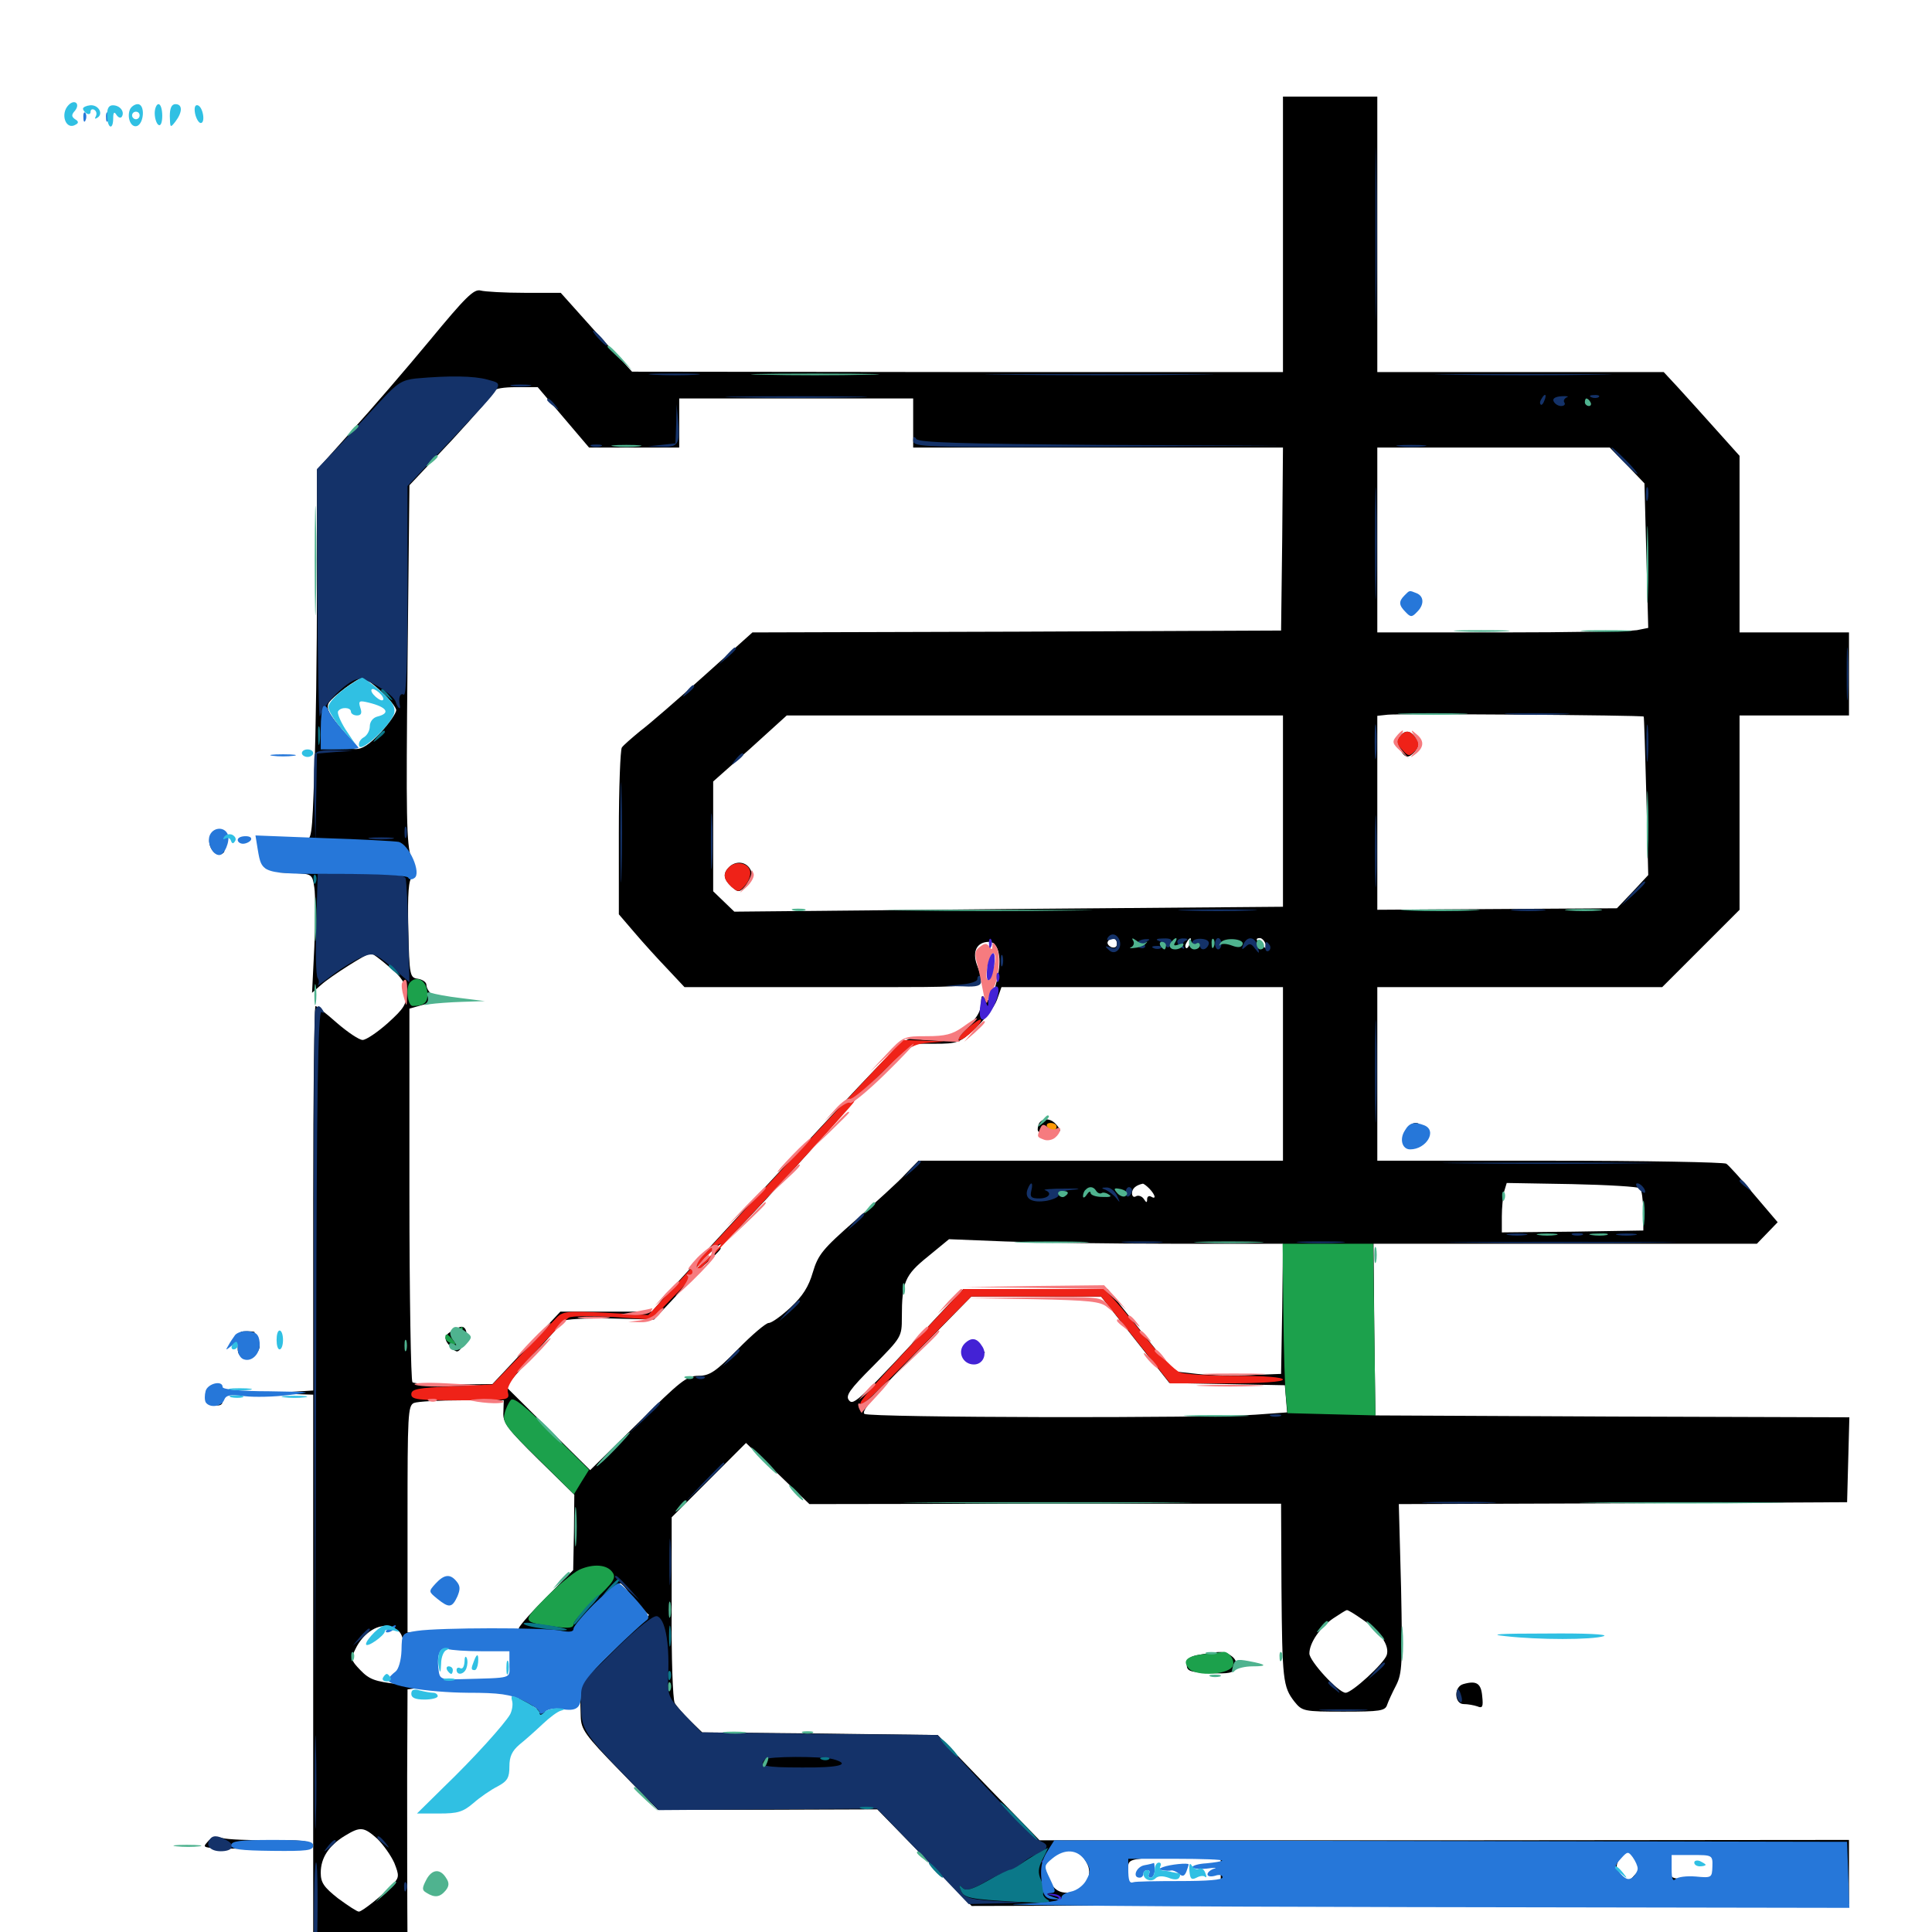<svg xmlns="http://www.w3.org/2000/svg" viewBox="0 -1000 1000 1000">
	<path fill="#000000" d="M664.062 -878.711V-807.422H495.703L327.148 -807.617L308.594 -827.93L290.234 -848.438H271.484C261.328 -848.438 250.977 -849.023 248.828 -849.609C245.312 -850.586 241.016 -846.289 222.461 -823.828C210.156 -808.984 191.992 -787.891 182.031 -776.953L164.062 -756.836V-696.484C164.062 -663.281 163.477 -620.117 162.695 -600.586C161.523 -566.016 161.328 -565.039 157.422 -565.43C155.078 -565.43 148.828 -565.625 143.164 -565.43C135.547 -565.234 133.203 -564.453 133.594 -562.305C133.789 -560.742 134.766 -558.789 135.547 -558.008C136.328 -557.227 136.719 -557.812 136.328 -559.375C135.938 -561.719 138.477 -562.5 149.023 -562.891L162.109 -563.477V-556.641C162.109 -550 161.914 -549.805 152.93 -549.023L143.555 -548.438L152.539 -548.047C161.328 -547.656 161.719 -547.461 162.695 -540.625C163.281 -536.914 163.281 -523.047 162.695 -509.961L161.523 -486.133L166.211 -490.234C170.898 -494.531 190.039 -506.641 191.992 -506.641C192.578 -506.641 196.875 -503.516 201.367 -499.609C208.008 -494.141 209.961 -491.016 210.156 -485.938C210.547 -480.273 209.18 -478.125 200.781 -470.508C195.312 -465.625 189.453 -461.719 187.695 -461.719C185.938 -461.719 180.078 -465.625 174.414 -470.508C168.945 -475.391 163.867 -479.297 163.281 -479.297C162.695 -479.297 162.109 -434.57 162.109 -379.688V-280.273L149.023 -279.492L135.742 -278.906L149.023 -278.516L162.109 -278.125V-114.062V50H186.719H211.328L210.938 7.422C210.742 -15.82 210.742 -55.273 210.742 -80.273L210.938 -125.586L215.43 -126.172C217.773 -126.562 213.477 -127.539 205.859 -128.32C194.141 -129.688 191.211 -130.664 186.523 -135.547C181.641 -140.625 181.445 -141.406 183.984 -146.484C188.086 -155.078 196.289 -160.156 202.539 -157.812C207.031 -156.25 208.203 -154.492 209.18 -148.242C210.156 -141.016 210.352 -140.82 211.133 -146.094C211.523 -149.219 213.281 -152.148 214.844 -152.539C217.188 -153.32 217.188 -153.125 215.039 -151.562C213.672 -150.586 213.281 -149.219 214.062 -148.633C216.992 -147.07 224.609 -148.047 224.609 -150.195C224.609 -151.367 230.078 -152.734 236.719 -153.32C248.047 -154.297 247.461 -154.492 230.078 -154.688L210.938 -155.078V-213.672C210.938 -267.773 211.133 -272.461 214.258 -273.828C216.211 -274.609 227.539 -275.195 239.258 -275.195H260.742L260.547 -268.945C260.156 -263.672 262.695 -260.352 278.711 -244.531L297.266 -226.367L297.07 -206.836L296.68 -187.305L281.641 -172.07C273.438 -163.867 267.578 -157.031 268.555 -156.836C269.727 -156.836 271.875 -156.445 273.438 -156.25C275 -155.859 280.859 -155.078 286.133 -154.297C295.898 -153.125 295.898 -153.125 301.172 -160.742C304.883 -166.406 307.617 -168.359 310.352 -167.773C314.648 -166.992 322.461 -159.961 320.898 -158.398C319.141 -156.445 329.102 -159.57 331.641 -161.523C333.594 -163.086 333.203 -164.648 329.688 -168.555L325.195 -173.633L330.664 -168.945L335.938 -164.062L331.836 -159.766C329.492 -157.227 326.758 -155.664 325.586 -156.445C324.414 -157.031 324.219 -156.641 324.805 -155.469C325.586 -154.492 320.508 -148.438 313.672 -141.992C300.391 -130.078 300 -129.297 300.586 -111.523C300.781 -104.883 302.734 -101.953 320.703 -83.594L340.43 -63.281H397.266L454.102 -63.477L478.516 -38.477L502.93 -13.477L730.078 -14.062L957.031 -14.453V-31.055V-47.656L747.656 -47.461H538.086L511.719 -74.609L485.352 -101.953L424.414 -102.734L363.477 -103.32L357.422 -109.18C353.906 -112.5 350.391 -116.602 349.219 -118.555C348.242 -120.703 347.461 -141.406 347.656 -168.359V-214.648L366.992 -233.984L386.133 -253.125L402.539 -237.305L418.945 -221.484L541.016 -221.68H663.086L663.281 -178.711C663.672 -130.469 664.062 -126.953 669.922 -119.336C674.023 -114.258 674.609 -114.062 695.508 -114.062C714.258 -114.062 716.992 -114.453 717.969 -117.578C718.555 -119.336 720.703 -124.023 722.656 -127.734C725.781 -133.984 725.977 -138.867 725.195 -177.93L724.023 -221.484L840.039 -221.875L956.055 -222.461L956.641 -244.336L957.227 -266.406L834.57 -266.797L711.914 -267.383L711.328 -311.914L710.938 -356.25H810.156H909.375L914.844 -361.914L920.117 -367.383L907.812 -381.836C901.172 -389.844 894.727 -396.875 893.555 -397.656C892.578 -398.438 851.367 -399.219 802.344 -399.219H712.891V-444.141V-489.062H786.523H860.352L880.273 -508.984L900.391 -529.102V-579.297V-629.688H928.711H957.031V-651.172V-672.656H928.711H900.391V-718.359V-764.062L888.477 -777.344C881.836 -784.766 873.047 -794.531 868.75 -799.219L861.133 -807.422H786.914H712.891V-878.711V-950H688.477H664.062ZM291.602 -783.984L304.883 -768.359H328.32H351.562V-781.055V-793.75H412.109H472.656V-781.055V-768.359H568.359H664.062L663.672 -721.094L663.086 -673.633L526.172 -673.047L389.453 -672.656L364.648 -650.391C350.977 -638.086 336.133 -625.195 331.445 -621.68C326.953 -617.969 322.656 -614.258 321.875 -613.086C321.094 -612.109 320.312 -592.188 320.312 -568.945V-526.758L328.516 -517.188C333.008 -511.914 340.625 -503.516 345.508 -498.438L354.297 -489.062H431.055C514.844 -489.062 509.961 -488.281 505.664 -500.586C503.125 -507.617 505.664 -512.5 511.914 -512.5C516.406 -512.5 518.555 -505.273 516.602 -495.508C514.648 -484.961 511.719 -479.883 509.57 -483.398C508.398 -485.352 507.812 -484.57 507.812 -480.859C507.812 -469.336 488.477 -458.789 474.023 -462.5C470.117 -463.477 466.797 -460.938 452.93 -446.484C435.742 -428.711 354.883 -341.211 343.75 -328.516L337.5 -321.094H313.672H290.039L272.461 -302.344L254.883 -283.594L234.961 -283.398C224.023 -283.203 214.453 -283.789 213.477 -284.57C212.695 -285.547 211.914 -329.297 211.914 -382.031V-477.93L219.531 -480.078C226.367 -482.031 226.758 -482.617 223.828 -484.961C222.07 -486.328 220.703 -488.672 220.703 -490.234C220.703 -491.602 218.75 -492.969 216.406 -493.359C212.109 -493.945 211.914 -494.727 211.328 -519.141C210.938 -537.891 211.523 -544.727 213.281 -545.898C215.234 -547.07 215.234 -549.219 212.891 -555.859C210.352 -562.891 210.156 -578.32 210.938 -656.445L211.914 -748.828L233.984 -772.266C245.898 -785.156 255.859 -796.68 255.859 -797.656C255.859 -798.828 260.938 -799.609 267.188 -799.609H278.32ZM820.312 -791.992C820.312 -794.141 813.086 -795.312 810.352 -793.555C807.227 -791.602 807.617 -791.406 815.039 -791.016C817.969 -790.82 820.312 -791.211 820.312 -791.992ZM804.688 -792.969C804.688 -793.359 803.32 -793.75 801.758 -793.75C800.195 -793.75 798.828 -792.969 798.828 -791.797C798.828 -790.82 800.195 -790.43 801.758 -791.016C803.32 -791.797 804.688 -792.578 804.688 -792.969ZM837.891 -791.992C837.891 -792.969 834.18 -793.75 829.688 -793.75C825.195 -793.75 822.266 -793.164 823.047 -792.383C825.195 -790.234 837.891 -789.844 837.891 -791.992ZM842.188 -759.18L851.172 -749.805L852.148 -712.5L853.125 -675L847.266 -673.828C843.945 -673.242 812.5 -672.656 777.148 -672.656H712.891V-720.508V-768.359H773.047H833.203ZM197.266 -642.188C201.562 -638.281 205.078 -633.789 205.078 -632.422C205.078 -630.859 201.367 -625.586 197.07 -620.898C191.211 -614.648 187.5 -612.109 183.789 -612.305C181.055 -612.305 179.883 -612.891 181.25 -613.477C182.812 -614.062 181.25 -617.383 175.977 -623.633C170.117 -630.664 168.75 -633.398 170.117 -636.133C172.07 -639.453 185.156 -649.219 187.891 -649.219C188.672 -649.219 192.969 -646.094 197.266 -642.188ZM850.781 -629.102C850.977 -628.906 851.562 -610.352 852.148 -587.891L853.125 -547.07L845.117 -538.477L836.914 -529.883L774.805 -529.492L712.891 -529.102V-579.297V-629.492L718.359 -630.078C724.023 -630.664 850.195 -629.883 850.781 -629.102ZM664.062 -580.273V-530.664L522.07 -529.492L380.078 -528.125L374.609 -533.398L369.141 -538.672V-566.992V-595.508L388.281 -612.5L407.227 -629.688H535.742H664.062ZM578.125 -511.523C578.125 -509.766 576.953 -509.18 575.195 -509.766C573.633 -510.547 572.852 -511.719 573.438 -512.695C575 -515.43 578.125 -514.648 578.125 -511.523ZM596.094 -510.156C597.266 -511.328 597.852 -512.891 597.461 -513.477C596.875 -514.062 595.703 -513.867 595.117 -513.086C594.336 -512.5 593.75 -510.938 593.75 -509.766C593.75 -508.594 594.727 -508.789 596.094 -510.156ZM615.82 -511.523C615.234 -509.766 614.258 -508.789 613.867 -509.375C613.281 -509.961 613.477 -511.133 614.258 -512.305C616.016 -515.43 617.188 -514.844 615.82 -511.523ZM655.078 -511.328C656.055 -508.594 655.859 -508.398 653.32 -510.547C650 -513.281 649.609 -514.453 652.148 -514.453C653.125 -514.453 654.492 -513.086 655.078 -511.328ZM587.891 -510.547C587.891 -511.719 587.109 -512.5 585.938 -512.5C584.961 -512.5 583.984 -511.719 583.984 -510.547C583.984 -509.57 584.961 -508.594 585.938 -508.594C587.109 -508.594 587.891 -509.57 587.891 -510.547ZM609.375 -510.547C609.375 -511.719 608.594 -512.5 607.422 -512.5C606.445 -512.5 605.469 -511.719 605.469 -510.547C605.469 -509.57 606.445 -508.594 607.422 -508.594C608.594 -508.594 609.375 -509.57 609.375 -510.547ZM628.906 -511.719C628.906 -512.109 628.125 -512.5 626.953 -512.5C625.977 -512.5 625 -511.523 625 -510.352C625 -509.375 625.977 -508.984 626.953 -509.57C628.125 -510.156 628.906 -511.133 628.906 -511.719ZM634.766 -510.547C634.766 -511.719 633.789 -512.5 632.617 -512.5C631.641 -512.5 631.25 -511.719 631.836 -510.547C632.422 -509.57 633.398 -508.594 633.984 -508.594C634.375 -508.594 634.766 -509.57 634.766 -510.547ZM640.625 -510.547C640.625 -511.719 639.648 -512.5 638.477 -512.5C637.5 -512.5 637.109 -511.719 637.695 -510.547C638.281 -509.57 639.258 -508.594 639.844 -508.594C640.234 -508.594 640.625 -509.57 640.625 -510.547ZM648.438 -511.328C648.438 -511.523 647.07 -511.914 645.508 -511.914C643.945 -511.914 643.164 -511.133 643.75 -510.156C644.727 -508.789 648.438 -509.766 648.438 -511.328ZM664.062 -444.141V-399.219H569.727H475.391L468.555 -392.188C465.039 -388.281 453.32 -377.734 442.773 -368.359C425.781 -353.516 423.438 -350.586 420.703 -341.406C418.555 -333.984 415.43 -329.102 409.18 -323.242C404.297 -318.75 399.414 -315.234 397.852 -315.234C396.484 -315.234 389.258 -309.18 381.836 -301.562C370.312 -289.844 367.188 -287.891 361.523 -287.891C355.469 -287.891 352.148 -285.156 330.273 -263.477L305.469 -239.062L283.594 -260.742L261.719 -282.422L275.781 -298.438C283.594 -307.031 290.625 -315.039 291.406 -316.211C292.383 -317.188 302.734 -317.773 315.82 -317.578L338.477 -316.992L349.805 -329.102C356.055 -335.938 360.742 -341.992 360.352 -342.578C359.375 -344.141 371.094 -355.859 374.023 -356.445C376.758 -356.836 440.625 -426.758 439.844 -428.906C439.648 -429.688 440.039 -430.273 440.82 -430.078C441.797 -429.883 448.828 -436.328 456.836 -444.727L471.289 -459.766H483.789C495.508 -459.766 496.68 -460.156 504.883 -467.773C509.57 -472.266 514.648 -478.711 516.016 -482.422L518.359 -489.062H591.211H664.062ZM594.922 -384.766C598.047 -381.445 598.633 -378.906 595.703 -380.664C594.727 -381.25 593.75 -380.664 593.75 -379.297C593.75 -377.344 593.359 -377.344 591.992 -379.492C591.016 -380.859 589.258 -381.445 588.086 -380.859C586.914 -380.078 585.938 -380.664 585.938 -382.422C585.938 -384.766 587.891 -386.523 591.406 -387.305C591.797 -387.5 593.359 -386.328 594.922 -384.766ZM848.828 -384.961C849.805 -384.18 850.391 -378.906 850.586 -373.242V-363.086L814.062 -362.5L777.344 -362.109V-370.312C777.344 -375 777.93 -380.664 778.516 -383.203L779.883 -387.695L813.672 -387.109C832.227 -386.719 848.047 -385.742 848.828 -384.961ZM539.844 -384.375C534.961 -386.328 533.203 -385.742 533.203 -382.617C533.203 -380.859 534.961 -379.688 538.086 -379.688C543.555 -379.688 544.727 -382.617 539.844 -384.375ZM582.422 -382.617C582.422 -383.594 581.445 -384.766 580.469 -385.156C579.492 -385.352 578.711 -384.375 578.711 -382.617C578.711 -380.859 579.492 -379.883 580.469 -380.078C581.445 -380.469 582.422 -381.641 582.422 -382.617ZM554.688 -381.836C554.688 -382.812 552.93 -383.594 550.781 -383.594C548.633 -383.594 546.875 -383.203 546.875 -382.812C546.875 -382.422 548.633 -381.641 550.781 -381.055C552.93 -380.469 554.688 -380.859 554.688 -381.836ZM570.312 -381.836C570.312 -382.812 567.188 -383.594 563.086 -383.594C559.18 -383.594 556.641 -383.008 557.227 -382.422C559.18 -380.273 570.312 -379.883 570.312 -381.836ZM576.172 -381.641C576.172 -382.812 575.195 -383.594 574.023 -383.594C573.047 -383.594 572.656 -382.812 573.242 -381.641C573.828 -380.664 574.805 -379.688 575.391 -379.688C575.781 -379.688 576.172 -380.664 576.172 -381.641ZM606.836 -356.25H664.062L663.672 -322.656L663.086 -288.867L647.461 -288.281C638.867 -287.891 626.367 -288.086 619.531 -288.867L607.227 -290.234L590.234 -311.523L573.242 -332.812H535.938H498.633L488.086 -321.68C444.531 -274.805 441.797 -272.266 439.453 -275.195C437.5 -277.539 439.648 -280.664 451.953 -292.969C466.602 -307.812 466.797 -308.008 466.797 -318.164C466.797 -336.328 468.359 -340.039 480.273 -349.609L491.211 -358.594L520.312 -357.422C536.328 -356.836 575.195 -356.25 606.836 -356.25ZM587.695 -306.445L605.273 -284.18L635.156 -283.594L665.039 -283.008L665.625 -275.977L666.211 -268.945L650 -267.773C625.781 -265.82 450.586 -266.211 447.461 -268.164C445.508 -269.336 452.148 -277.344 473.828 -299.414L502.734 -328.906H536.328H569.922ZM324.414 -177.148C326.953 -174.023 326.758 -173.828 323.828 -176.367C320.508 -178.906 319.531 -180.469 321.094 -180.469C321.484 -180.469 323.047 -178.906 324.414 -177.148ZM705.273 -161.719C714.453 -155.469 719.336 -148.242 717.773 -143.359C716.406 -139.062 699.805 -123.828 696.484 -123.828C692.773 -123.828 677.734 -140.234 677.734 -144.141C677.734 -149.609 683.203 -157.617 690.039 -162.305C693.555 -164.648 696.68 -166.602 697.07 -166.602C697.656 -166.797 701.367 -164.453 705.273 -161.719ZM427.344 -88.867C422.656 -88.867 413.867 -89.258 407.617 -89.453C396.875 -89.844 394.531 -89.453 394.531 -86.914C394.531 -86.133 403.711 -85.547 415.039 -85.547C426.367 -85.352 435.547 -86.133 435.547 -87.109C435.547 -87.891 431.836 -88.672 427.344 -88.867ZM195.312 -48.242C198.438 -45.117 202.344 -39.648 204.102 -35.742C206.641 -29.297 206.641 -28.32 203.516 -24.805C198.633 -19.531 187.5 -10.547 185.742 -10.547C184.766 -10.547 180.078 -13.672 175 -17.383C167.578 -23.242 166.016 -25.586 166.016 -30.664C166.016 -38.281 170.117 -44.727 178.516 -49.805C186.523 -54.688 188.281 -54.492 195.312 -48.242ZM562.891 -34.961C566.016 -28.125 560.547 -20.312 552.734 -20.312C548.242 -20.312 545.898 -21.68 542.969 -26.562C539.453 -32.422 539.453 -33.008 542.578 -36.523C550 -44.727 558.789 -44.141 562.891 -34.961ZM846.484 -37.5C849.219 -33.594 849.219 -32.812 846.289 -29.688C842.383 -25.195 841.406 -25.195 838.281 -30.078C836.328 -33.203 836.328 -34.766 838.281 -37.891C841.406 -42.773 842.773 -42.773 846.484 -37.5ZM885.352 -40.039C886.133 -39.844 886.719 -36.914 886.719 -33.594V-27.148L875.586 -27.344C864.648 -27.539 864.453 -27.539 864.258 -33.203C864.062 -36.328 864.258 -39.258 864.453 -39.844C864.844 -40.82 872.656 -40.82 885.352 -40.039ZM631.836 -32.031V-25.195L606.836 -24.805C584.961 -24.414 581.836 -24.805 582.812 -27.344C583.398 -29.102 583.984 -32.031 583.984 -33.984C583.984 -37.305 585.938 -37.891 598.242 -38.477C605.859 -38.867 616.797 -39.062 622.07 -39.062L631.836 -38.867ZM233.984 -311.133C229.688 -308.789 229.492 -306.641 233.594 -302.539C236.523 -299.609 237.109 -299.805 239.648 -303.516C242.383 -307.422 241.992 -313.281 238.867 -313.281C238.086 -313.281 235.742 -312.305 233.984 -311.133ZM724.805 -619.141C723.047 -616.992 722.852 -615.234 724.609 -612.305C727.148 -607.422 729.102 -607.227 732.617 -611.328C734.375 -613.477 734.57 -615.234 733.203 -617.578C730.273 -621.875 727.539 -622.461 724.805 -619.141ZM377.344 -551.172C374.023 -547.852 374.414 -544.922 378.711 -541.016C382.227 -537.891 382.617 -537.891 386.523 -541.992C389.453 -545.312 390.039 -547.07 388.477 -549.805C386.328 -554.102 380.859 -554.688 377.344 -551.172ZM538.477 -419.336C537.695 -418.75 537.109 -416.992 537.109 -415.43C537.109 -413.086 540.43 -412.891 548.633 -414.648C549.023 -414.844 548.242 -416.211 546.875 -417.773C544.336 -420.898 540.625 -421.484 538.477 -419.336ZM366.016 -348.047L360.352 -341.602L366.797 -347.266C372.656 -352.734 374.023 -354.297 372.461 -354.297C372.07 -354.297 369.336 -351.367 366.016 -348.047ZM503.906 -304.688C503.906 -304.297 505.469 -302.734 507.422 -301.367C510.352 -298.828 510.547 -299.023 508.008 -302.148C505.469 -305.273 503.906 -306.25 503.906 -304.688ZM109.57 -568.359C105.664 -563.672 111.719 -554.492 115.82 -558.789C116.602 -559.375 115.625 -561.719 113.867 -563.672C111.914 -565.82 111.328 -567.188 112.305 -566.797C113.477 -566.406 114.453 -566.992 114.844 -568.164C116.016 -571.289 112.109 -571.484 109.57 -568.359ZM138.281 -550.195C136.719 -550.781 137.305 -551.367 139.453 -551.367C141.602 -551.562 142.773 -550.977 141.992 -550.391C141.406 -549.805 139.648 -549.609 138.281 -550.195ZM729.492 -416.797C728.906 -415.625 729.688 -415.43 731.25 -416.016C734.766 -417.383 735.352 -418.75 732.617 -418.75C731.445 -418.75 730.078 -417.969 729.492 -416.797ZM125.586 -309.961C123.633 -310.547 124.805 -310.938 127.93 -310.938C131.25 -310.938 132.617 -310.547 131.445 -309.961C130.078 -309.57 127.344 -309.57 125.586 -309.961ZM132.812 -304.492C132.617 -302.344 132.031 -301.562 131.445 -303.125C130.078 -306.836 126.953 -305.859 128.125 -302.148C129.102 -299.219 128.711 -299.219 126.172 -302.344C123.047 -306.055 123.047 -306.055 123.047 -301.953C123.047 -299.219 124.219 -297.656 126.562 -297.656C131.836 -297.656 135.156 -300.781 134.18 -304.688C133.398 -308.203 133.203 -308.203 132.812 -304.492ZM107.812 -276.758C108.594 -272.461 115.234 -270.898 115.234 -274.805C115.234 -276.562 116.406 -278.32 117.773 -278.711C118.945 -279.297 117.188 -279.883 113.672 -279.883C108.398 -280.078 107.227 -279.297 107.812 -276.758ZM621.094 -143.555C616.016 -142.773 614.258 -141.406 614.258 -138.477C614.258 -134.961 615.82 -134.57 626.172 -133.984C636.133 -133.594 638.477 -133.984 639.453 -136.914C640.43 -139.062 639.648 -141.211 637.5 -142.773C633.789 -145.508 632.031 -145.508 621.094 -143.555ZM757.422 -128.32C752.344 -126.953 752.734 -117.969 757.617 -117.969C759.766 -117.969 762.891 -117.383 764.648 -116.797C767.383 -115.625 767.773 -116.602 767.188 -122.07C766.602 -128.711 764.258 -130.273 757.422 -128.32ZM267.578 -119.922C267.578 -118.945 269.922 -117.969 273.047 -117.578C275.977 -117.188 278.125 -116.016 277.93 -114.648C277.344 -111.719 280.469 -111.133 282.031 -113.672C282.617 -114.648 281.055 -116.406 278.711 -117.578C271.484 -120.898 267.578 -121.875 267.578 -119.922ZM107.617 -46.875C104.492 -43.164 102.539 -43.359 135.156 -42.969C154.492 -42.773 160.156 -43.359 160.156 -45.312C160.156 -47.266 155.273 -47.656 140.234 -47.461C129.102 -47.461 117.773 -47.852 115.039 -48.633C111.719 -49.414 109.18 -48.828 107.617 -46.875Z"/>
	<path fill="#ff9906" d="M541.992 -416.797C542.578 -415.82 543.945 -414.844 545.117 -414.844C546.094 -414.844 546.875 -415.82 546.875 -416.797C546.875 -417.969 545.508 -418.75 543.75 -418.75C542.188 -418.75 541.406 -417.969 541.992 -416.797Z"/>
	<path fill="#ef2218" d="M724.609 -618.945C722.461 -616.406 722.656 -615.234 725.586 -612.109C728.906 -608.398 729.492 -608.398 732.227 -611.133C734.57 -613.281 734.766 -615.039 733.203 -617.383C730.273 -622.07 727.539 -622.461 724.609 -618.945ZM377.344 -551.172C374.023 -547.852 374.414 -544.922 378.516 -541.016C382.031 -538.086 382.422 -538.086 385.547 -541.602C387.5 -543.75 388.672 -547.07 388.281 -549.023C387.5 -553.32 380.859 -554.688 377.344 -551.172ZM500.391 -467.383C496.875 -464.258 495.312 -461.719 496.68 -461.719C499.414 -461.719 508.984 -470.898 507.617 -472.266C507.227 -472.656 503.906 -470.508 500.391 -467.383ZM444.922 -437.891C404.883 -394.922 370.508 -357.617 352.93 -338.281L335.547 -319.336L313.672 -320.508C293.359 -321.484 291.211 -321.289 287.891 -317.773C285.938 -315.625 277.539 -307.031 269.531 -298.633L254.883 -283.398L233.984 -282.422C216.211 -281.641 212.891 -281.055 212.891 -278.32C212.891 -275.586 216.211 -275.195 238.281 -275.195C263.281 -275.195 263.867 -275.195 262.891 -279.297C262.109 -282.422 265.43 -287.305 276.562 -299.805C284.766 -308.789 292.773 -316.992 294.336 -317.969C296.094 -318.945 306.25 -318.945 317.188 -318.359L337.109 -316.992L355.664 -336.133C377.148 -358.008 442.578 -429.102 441.992 -429.688C441.797 -430.078 448.438 -436.914 456.641 -444.922C470.703 -458.594 472.266 -459.57 481.445 -460.352C491.016 -460.938 491.016 -460.938 479.102 -461.328L467.188 -461.719ZM373.047 -355.664C373.047 -355.273 369.727 -351.953 365.82 -348.242L358.398 -341.602L365.039 -349.023C371.484 -355.664 373.047 -357.227 373.047 -355.664ZM479.102 -311.914C447.656 -278.125 445.312 -275.195 445.312 -273.242C445.312 -271.289 451.758 -277.344 482.031 -308.008L502.734 -328.906H536.328H569.922L587.891 -306.445L605.664 -283.984H634.961C653.125 -283.984 664.062 -284.766 664.062 -285.938C664.062 -287.109 654.688 -287.891 639.844 -287.891C626.367 -287.891 613.281 -288.672 610.742 -289.648C608.008 -290.82 600.781 -298.047 594.531 -305.859C588.281 -313.672 580.664 -323.047 577.344 -326.562L571.484 -332.812H534.961H498.633Z"/>
	<path fill="#1ca14c" d="M212.305 -491.602C209.766 -489.062 210.938 -479.297 213.672 -479.297C219.922 -479.297 221.875 -481.445 221.094 -487.109C220.312 -492.773 215.625 -495.117 212.305 -491.602ZM664.258 -320.703C664.453 -300.977 665.039 -281.25 665.625 -276.758L666.406 -268.555L689.062 -267.969L711.914 -267.383L711.328 -311.914L710.742 -356.25H687.305H663.867ZM237.305 -311.133C236.523 -309.961 236.328 -308.789 236.914 -308.203C237.305 -307.617 238.281 -308.594 238.867 -310.352C240.234 -313.672 239.062 -314.258 237.305 -311.133ZM230.469 -307.617C230.469 -306.641 231.836 -305.273 233.594 -304.688C236.328 -303.711 236.523 -303.906 234.375 -306.445C231.641 -309.766 230.469 -310.156 230.469 -307.617ZM264.453 -275.391C263.281 -274.023 261.719 -270.898 261.133 -268.164C259.961 -263.672 262.109 -260.938 278.516 -244.922L297.07 -226.562L300.977 -233.008L304.883 -239.258L285.547 -258.398C271.875 -272.266 265.82 -276.953 264.453 -275.391ZM299.805 -187.5C296.68 -185.938 288.867 -179.492 282.422 -173.047C269.922 -160.156 269.727 -160.547 287.695 -158.008C294.531 -157.031 296.875 -157.422 296.875 -159.375C296.875 -160.742 301.953 -166.406 308.008 -172.07C317.383 -180.859 318.945 -183.203 317.188 -185.938C314.453 -190.234 307.227 -190.82 299.805 -187.5ZM624.023 -143.945C614.453 -142.969 611.719 -140.625 615.234 -136.523C619.141 -131.836 637.305 -133.203 638.281 -138.281C639.062 -141.406 635.352 -145.703 632.812 -144.922C632.227 -144.727 628.32 -144.336 624.023 -143.945Z"/>
	<path fill="#143269" d="M711.914 -878.711C711.914 -839.062 712.109 -823.047 712.305 -843.164C712.695 -863.477 712.695 -895.898 712.305 -915.43C712.109 -934.961 711.914 -918.555 711.914 -878.711ZM309.57 -825C311.523 -822.852 313.477 -821.094 314.062 -821.094C314.648 -821.094 313.477 -822.852 311.523 -825C309.57 -827.148 307.617 -828.906 307.031 -828.906C306.445 -828.906 307.617 -827.148 309.57 -825ZM338.477 -806.055C332.227 -806.445 336.914 -806.641 348.633 -806.641C360.547 -806.641 365.625 -806.445 359.961 -806.055C354.297 -805.664 344.727 -805.664 338.477 -806.055ZM520.898 -806.055C494.922 -806.25 516.797 -806.445 569.336 -806.445C622.07 -806.445 643.164 -806.25 616.602 -806.055C589.844 -805.664 546.875 -805.664 520.898 -806.055ZM751.562 -806.055C730.859 -806.25 747.266 -806.445 788.086 -806.445C828.906 -806.445 845.898 -806.25 825.781 -806.055C805.664 -805.664 772.266 -805.664 751.562 -806.055ZM215.234 -804.102C208.203 -803.32 205.664 -801.758 197.656 -793.164C192.578 -787.695 183.008 -777.344 176.367 -770.117L164.062 -757.227L164.258 -691.016C164.453 -654.688 165.039 -626.758 165.625 -629.297C167.383 -635.156 179.102 -647.07 184.766 -648.438C189.062 -649.609 203.711 -640.82 204.883 -636.523C205.664 -633.789 207.422 -632.227 207.031 -634.57C206.055 -638.672 207.031 -641.602 208.984 -640.43C210.352 -639.648 210.938 -658.008 210.938 -693.75V-748.438L232.031 -770.703C262.5 -803.125 261.133 -800.977 252.344 -803.516C245.312 -805.469 232.617 -805.664 215.234 -804.102ZM265.234 -800.195C262.695 -800.586 264.648 -800.977 269.531 -800.977C274.414 -800.977 276.367 -800.586 274.023 -800.195C271.484 -799.805 267.578 -799.805 265.234 -800.195ZM382.422 -794.336C366.016 -794.531 379.297 -794.922 412.109 -794.922C444.922 -794.922 458.203 -794.531 441.992 -794.336C425.586 -793.945 398.633 -793.945 382.422 -794.336ZM797.852 -793.555C797.07 -792.383 796.875 -791.211 797.461 -790.625C797.852 -790.039 798.828 -791.016 799.414 -792.773C800.781 -796.094 799.609 -796.68 797.852 -793.555ZM804.102 -792.383C804.688 -791.016 806.445 -789.844 808.008 -789.844C809.57 -789.844 810.352 -790.625 809.766 -791.602C808.984 -792.578 809.766 -793.75 810.938 -794.336C812.305 -794.727 811.133 -795.117 808.398 -794.922C805.078 -794.727 803.516 -793.75 804.102 -792.383ZM823.828 -794.336C822.266 -794.922 822.852 -795.508 825 -795.508C827.148 -795.703 828.32 -795.117 827.539 -794.531C826.953 -793.945 825.195 -793.75 823.828 -794.336ZM283.203 -792.969C283.203 -792.578 284.766 -791.016 286.719 -789.648C289.648 -787.109 289.844 -787.305 287.305 -790.43C284.766 -793.555 283.203 -794.531 283.203 -792.969ZM350 -780.664L349.609 -770.508L342.383 -769.727L334.961 -768.945L342.383 -768.75C350.977 -768.359 352.148 -770.117 350.977 -782.227L350.195 -790.82ZM472.656 -771.875C472.656 -768.555 478.32 -768.359 567.969 -768.75L663.086 -769.336L569.531 -769.727C497.461 -770.312 475.391 -770.898 474.219 -772.852C473.242 -774.414 472.656 -774.219 472.656 -771.875ZM306.25 -768.945C304.883 -769.531 305.859 -769.922 308.594 -769.922C311.328 -769.922 312.305 -769.531 311.133 -768.945C309.766 -768.555 307.422 -768.555 306.25 -768.945ZM724.219 -768.945C720.703 -769.336 723.438 -769.727 730.469 -769.727C737.5 -769.727 740.234 -769.336 736.914 -768.945C733.398 -768.555 727.539 -768.555 724.219 -768.945ZM839.844 -761.523C843.555 -757.812 846.875 -754.688 847.461 -754.688C848.047 -754.688 845.508 -757.812 841.797 -761.523C838.086 -765.234 834.766 -768.359 834.18 -768.359C833.594 -768.359 836.133 -765.234 839.844 -761.523ZM711.719 -718.555C711.719 -692.773 712.109 -682.422 712.305 -695.703C712.695 -708.984 712.695 -730.078 712.305 -742.578C712.109 -755.078 711.719 -744.336 711.719 -718.555ZM851.953 -743.945C851.953 -740.82 852.344 -739.648 852.93 -741.602C853.32 -743.359 853.32 -746.094 852.93 -747.461C852.344 -748.633 851.953 -747.266 851.953 -743.945ZM955.859 -651.172C955.859 -638.867 956.055 -633.789 956.445 -640.039C956.836 -646.094 956.836 -656.25 956.445 -662.5C956.055 -668.555 955.859 -663.477 955.859 -651.172ZM375.781 -660.547L372.07 -656.055L376.562 -659.766C380.664 -663.281 381.836 -664.844 380.273 -664.844C379.883 -664.844 377.93 -662.891 375.781 -660.547ZM355.273 -641.992C352.734 -638.867 352.93 -638.672 356.055 -641.211C359.18 -643.75 360.156 -645.312 358.594 -645.312C358.203 -645.312 356.641 -643.75 355.273 -641.992ZM781.641 -630.273C774.414 -630.664 780.859 -630.859 795.898 -630.859C810.938 -630.859 816.797 -630.469 808.984 -630.273C801.172 -629.883 788.867 -629.883 781.641 -630.273ZM711.523 -616.016C711.523 -608.008 711.914 -604.688 712.305 -608.789C712.695 -612.695 712.695 -619.336 712.305 -623.438C711.914 -627.344 711.523 -624.023 711.523 -616.016ZM852.148 -615.039C852.148 -606.445 852.539 -603.125 852.93 -607.812C853.32 -612.305 853.32 -619.336 852.93 -623.438C852.539 -627.344 852.148 -623.633 852.148 -615.039ZM162.891 -609.57C162.5 -608.203 162.305 -597.461 162.695 -585.547L163.281 -564.258L163.672 -587.109L164.062 -609.961L173.438 -610.742L182.617 -611.328L173.242 -611.719C167.188 -611.914 163.672 -611.328 162.891 -609.57ZM321.094 -569.141C321.094 -546.094 321.484 -536.523 321.68 -548.242C322.07 -559.766 322.07 -578.516 321.68 -590.234C321.484 -601.758 321.094 -592.188 321.094 -569.141ZM380.664 -606.836C378.125 -603.711 378.32 -603.516 381.445 -606.055C383.203 -607.422 384.766 -608.984 384.766 -609.375C384.766 -610.938 383.203 -609.961 380.664 -606.836ZM711.719 -559.375C711.719 -542.773 712.109 -535.938 712.305 -544.336C712.695 -552.539 712.695 -566.211 712.305 -574.609C712.109 -582.812 711.719 -575.977 711.719 -559.375ZM367.969 -564.258C367.969 -551.367 368.164 -546.289 368.555 -553.125C368.945 -559.766 368.945 -570.312 368.555 -576.562C368.164 -582.617 367.969 -577.148 367.969 -564.258ZM209.375 -569.141C209.375 -566.406 209.766 -565.43 210.352 -566.797C210.742 -567.969 210.742 -570.312 210.352 -571.68C209.766 -572.852 209.375 -571.875 209.375 -569.141ZM191.992 -565.82C188.867 -566.211 191.406 -566.602 197.266 -566.602C203.125 -566.602 205.664 -566.211 202.734 -565.82C199.609 -565.43 194.922 -565.43 191.992 -565.82ZM163.672 -521.875C163.281 -507.617 163.477 -494.922 164.453 -493.75C165.234 -492.578 165.234 -491.016 164.453 -490.039C163.672 -489.258 167.188 -491.602 172.07 -495.312C176.953 -499.023 183.789 -503.125 187.109 -504.492C193.164 -507.031 193.75 -506.836 202.734 -499.414L211.914 -491.602L211.328 -517.188C211.133 -531.25 210.352 -543.945 209.961 -545.312C209.375 -547.07 202.93 -547.656 186.719 -547.656H164.453ZM844.531 -537.5L838.867 -531.055L845.312 -536.719C851.172 -542.188 852.539 -543.75 850.977 -543.75C850.586 -543.75 847.852 -540.82 844.531 -537.5ZM613.867 -528.711C604.492 -528.906 611.719 -529.297 629.883 -529.297C648.242 -529.297 655.859 -528.906 647.07 -528.711C638.281 -528.32 623.242 -528.32 613.867 -528.711ZM783.789 -528.711C779.688 -529.102 783.008 -529.492 791.016 -529.492C799.023 -529.492 802.344 -529.102 798.438 -528.711C794.336 -528.32 787.695 -528.32 783.789 -528.711ZM573.242 -514.453C572.656 -513.281 573.438 -513.086 575 -513.672C577.148 -514.453 578.125 -513.672 578.125 -511.523C578.125 -509.18 577.148 -508.594 574.805 -509.57C571.875 -510.547 571.68 -510.352 573.828 -508.398C576.953 -505.078 581.055 -508.984 579.492 -513.281C578.125 -516.797 575 -517.383 573.242 -514.453ZM588.477 -511.523C588.477 -510.156 589.648 -509.18 591.016 -509.18C592.383 -509.18 593.164 -509.961 592.578 -510.742C592.188 -511.523 592.969 -512.5 594.141 -513.086C595.508 -513.672 594.922 -514.062 592.578 -513.867C590.43 -513.672 588.477 -512.695 588.477 -511.523ZM599.609 -513.086C601.172 -512.5 603.125 -511.133 603.711 -510.156C604.297 -509.18 605.469 -509.57 606.055 -511.328C607.031 -513.672 606.055 -514.453 601.953 -514.258C598.828 -514.258 597.852 -513.672 599.609 -513.086ZM609.375 -512.695C609.375 -511.523 610.352 -510.156 611.719 -509.375C612.891 -508.594 613.281 -508.789 612.5 -510.156C611.914 -511.133 612.5 -512.695 613.672 -513.086C615.234 -513.672 614.844 -514.258 612.891 -514.258C610.938 -514.453 609.375 -513.672 609.375 -512.695ZM617.188 -512.305C617.188 -511.328 618.164 -510.938 619.141 -511.523C620.312 -512.109 621.094 -511.719 621.094 -510.742C621.094 -507.812 624.414 -508.008 625.586 -511.133C626.172 -512.695 624.805 -513.867 621.875 -514.062C619.336 -514.258 617.188 -513.477 617.188 -512.305ZM628.906 -511.523C628.906 -509.961 629.688 -508.594 630.469 -508.594C631.445 -508.594 632.227 -509.961 632.227 -511.523C632.227 -513.086 631.445 -514.453 630.469 -514.453C629.688 -514.453 628.906 -513.086 628.906 -511.523ZM643.555 -511.133C642.578 -508.398 642.773 -508.203 644.727 -509.961C646.68 -511.914 647.656 -511.719 649.609 -508.984C651.953 -506.055 651.953 -506.055 650.977 -510.156C649.805 -515.234 645.508 -515.82 643.555 -511.133ZM654.883 -509.57C654.883 -508.008 655.664 -507.227 656.641 -507.812C657.617 -508.398 657.812 -509.766 657.227 -510.742C655.469 -513.281 654.883 -512.891 654.883 -509.57ZM597.266 -509.18C595.703 -509.766 596.289 -510.352 598.438 -510.352C600.586 -510.547 601.758 -509.961 600.977 -509.375C600.391 -508.789 598.633 -508.594 597.266 -509.18ZM517.969 -502.734C517.969 -500 518.359 -499.023 518.945 -500.391C519.336 -501.562 519.336 -503.906 518.945 -505.273C518.359 -506.445 517.969 -505.469 517.969 -502.734ZM505.859 -493.164C505.859 -491.992 502.148 -490.82 497.656 -490.43L489.258 -489.648L498.633 -489.453C505.664 -489.062 507.812 -489.844 507.812 -491.992C507.812 -493.555 507.422 -494.922 506.836 -494.922C506.25 -494.922 505.859 -494.141 505.859 -493.164ZM711.719 -445.117C711.719 -421.484 712.109 -412.109 712.305 -424.219C712.695 -436.328 712.695 -455.664 712.305 -467.188C712.109 -478.711 711.719 -468.75 711.719 -445.117ZM163.086 -476.953C162.5 -475.586 162.305 -395.312 162.5 -298.633L163.086 -122.852L163.672 -300.195C163.867 -433.594 164.648 -477.148 166.406 -476.172C167.773 -475.391 167.969 -475.586 167.188 -476.953C165.43 -479.883 164.258 -479.883 163.086 -476.953ZM471.484 -394.922L467.773 -390.43L472.266 -394.141C476.367 -397.656 477.539 -399.219 475.977 -399.219C475.586 -399.219 473.633 -397.266 471.484 -394.922ZM757.422 -397.852C732.422 -398.047 752.344 -398.242 801.758 -398.242C851.172 -398.242 871.68 -398.047 847.266 -397.852C822.852 -397.461 782.422 -397.461 757.422 -397.852ZM900.391 -388.672C900.391 -388.281 901.953 -386.719 903.906 -385.352C906.836 -382.812 907.031 -383.008 904.492 -386.133C901.953 -389.258 900.391 -390.234 900.391 -388.672ZM531.836 -384.375C530.078 -379.492 534.18 -377.148 541.992 -378.516C545.703 -379.297 548.438 -380.664 547.852 -381.641C547.266 -382.617 550.586 -383.789 555.078 -384.18C560.352 -384.57 558.984 -384.961 550.977 -384.766C544.141 -384.766 539.648 -384.375 540.82 -383.984C544.922 -382.617 542.969 -379.688 537.891 -379.688C533.789 -379.688 533.008 -380.469 533.789 -383.594C534.961 -388.281 533.594 -388.867 531.836 -384.375ZM848.047 -384.766C849.414 -383.203 850.977 -382.422 851.367 -382.617C852.344 -383.789 849.414 -387.5 847.461 -387.5C846.484 -387.5 846.68 -386.328 848.047 -384.766ZM572.266 -384.18C573.828 -383.398 576.367 -381.641 577.734 -379.883C579.883 -377.148 579.883 -377.344 578.125 -381.25C576.953 -383.594 574.609 -385.547 572.656 -385.352C569.922 -385.352 569.922 -384.961 572.266 -384.18ZM582.617 -382.617C582.617 -381.055 583.398 -380.273 584.375 -380.859C585.156 -381.445 585.938 -382.617 585.938 -383.789C585.938 -384.766 585.156 -385.547 584.375 -385.547C583.398 -385.547 582.617 -384.18 582.617 -382.617ZM442.188 -367.578L438.477 -363.086L442.969 -366.797C447.07 -370.312 448.242 -371.875 446.68 -371.875C446.289 -371.875 444.336 -369.922 442.188 -367.578ZM780.859 -360.742C778.32 -361.133 780.273 -361.523 785.156 -361.523C790.039 -361.523 791.992 -361.133 789.648 -360.742C787.109 -360.352 783.203 -360.352 780.859 -360.742ZM814.062 -360.742C812.695 -361.328 813.672 -361.719 816.406 -361.719C819.141 -361.719 820.117 -361.328 818.945 -360.742C817.578 -360.352 815.234 -360.352 814.062 -360.742ZM837.5 -360.742C834.961 -361.133 836.914 -361.523 841.797 -361.523C846.68 -361.523 848.633 -361.133 846.289 -360.742C843.75 -360.352 839.844 -360.352 837.5 -360.742ZM582.617 -356.836C577.539 -357.227 581.25 -357.422 590.82 -357.422C600.586 -357.422 604.688 -357.227 600.195 -356.836C595.703 -356.445 587.695 -356.445 582.617 -356.836ZM673.438 -356.836C667.773 -357.227 672.266 -357.422 683.594 -357.422C694.922 -357.422 699.414 -357.227 693.945 -356.836C688.281 -356.445 678.906 -356.445 673.438 -356.836ZM759.375 -356.836C732.227 -357.031 753.906 -357.227 807.617 -357.227C861.328 -357.227 883.594 -357.031 857.031 -356.836C830.469 -356.445 786.523 -356.445 759.375 -356.836ZM408.008 -321.68L403.32 -316.211L408.789 -320.898C413.672 -325.391 415.039 -326.953 413.477 -326.953C413.086 -326.953 410.742 -324.609 408.008 -321.68ZM377.734 -297.266L374.023 -292.773L378.516 -296.484C382.617 -300 383.789 -301.562 382.227 -301.562C381.836 -301.562 379.883 -299.609 377.734 -297.266ZM360.938 -286.523C359.375 -287.109 359.961 -287.695 362.109 -287.695C364.258 -287.891 365.43 -287.305 364.648 -286.719C364.062 -286.133 362.305 -285.938 360.938 -286.523ZM333.008 -266.016L325.195 -257.617L333.594 -265.43C341.211 -272.461 342.773 -274.219 341.211 -274.219C340.82 -274.219 337.109 -270.508 333.008 -266.016ZM657.812 -266.992C656.445 -267.578 657.422 -267.969 660.156 -267.969C662.891 -267.969 663.867 -267.578 662.695 -266.992C661.328 -266.602 658.984 -266.602 657.812 -266.992ZM364.258 -232.812L354.492 -222.461L364.844 -232.227C374.219 -241.211 375.977 -242.969 374.414 -242.969C374.219 -242.969 369.531 -238.281 364.258 -232.812ZM739.844 -222.07C730.859 -222.266 737.695 -222.656 754.883 -222.656C772.07 -222.656 779.297 -222.266 771.094 -222.07C762.891 -221.68 748.828 -221.68 739.844 -222.07ZM346.484 -191.211C346.484 -180.469 346.68 -176.367 347.07 -182.031C347.461 -187.695 347.461 -196.484 347.07 -201.562C346.68 -206.641 346.484 -201.953 346.484 -191.211ZM318.359 -183.789C318.359 -183.398 321.289 -180.664 324.805 -177.344L331.055 -171.68L325.391 -178.125C319.922 -183.984 318.359 -185.352 318.359 -183.789ZM318.75 -146.484L300.781 -128.711V-117.773C300.781 -104.883 302.148 -102.93 325 -79.297L340.82 -63.086L397.461 -63.477L453.906 -63.867L477.734 -39.258L501.367 -14.453L516.797 -14.844C532.031 -15.234 532.031 -15.234 519.531 -15.82C502.734 -16.602 498.633 -17.578 497.266 -21.68C496.094 -24.414 496.484 -24.609 498.242 -22.852C500 -21.094 502.93 -21.875 510.742 -26.367C516.211 -29.492 521.289 -31.641 521.68 -31.055C522.266 -30.664 525.195 -32.422 528.125 -34.961C531.25 -37.695 534.961 -39.844 536.133 -39.844C537.5 -39.844 539.648 -41.016 540.82 -42.383C542.383 -44.531 541.992 -45.508 538.477 -47.07C536.133 -48.242 523.242 -61.133 509.766 -75.586L485.352 -101.953L424.219 -102.539L363.086 -103.32L354.297 -112.5C345.703 -121.68 345.508 -122.07 345.898 -133.984C346.484 -150.586 344.141 -162.305 340.039 -163.477C338.086 -163.867 330.273 -157.812 318.75 -146.484ZM431.25 -89.453C441.016 -86.719 434.375 -84.961 415.039 -85.156C396.094 -85.156 392.383 -85.938 395.898 -89.258C397.461 -91.016 425.195 -91.016 431.25 -89.453ZM186.328 -152.734L182.617 -148.242L187.109 -151.953C191.211 -155.469 192.383 -157.031 190.82 -157.031C190.43 -157.031 188.477 -155.078 186.328 -152.734ZM711.719 -135.156L708.008 -130.664L712.5 -134.375C716.602 -137.891 717.773 -139.453 716.211 -139.453C715.82 -139.453 713.867 -137.5 711.719 -135.156ZM687.5 -128.906C687.5 -128.516 689.062 -126.953 691.016 -125.586C693.945 -123.047 694.141 -123.242 691.602 -126.367C689.062 -129.492 687.5 -130.469 687.5 -128.906ZM753.906 -123.047C753.906 -121.484 754.688 -119.727 755.664 -119.141C756.641 -118.359 757.031 -119.727 756.445 -121.875C755.273 -126.367 753.906 -126.953 753.906 -123.047ZM162.891 -77.93C162.891 -56.445 163.281 -47.461 163.477 -57.812C163.867 -68.164 163.867 -85.742 163.477 -96.875C163.281 -108.008 162.891 -99.414 162.891 -77.93ZM685.156 -114.648C679.492 -115.039 683.984 -115.234 695.312 -115.234C706.641 -115.234 711.133 -115.039 705.664 -114.648C700 -114.258 690.625 -114.258 685.156 -114.648ZM108.398 -47.656C106.445 -44.531 109.18 -41.797 114.258 -41.797C120.508 -41.797 122.07 -44.922 117.383 -47.461C112.5 -50.195 109.961 -50.195 108.398 -47.656ZM195.312 -48.828C195.312 -48.438 196.875 -46.875 198.828 -45.508C201.758 -42.969 201.953 -43.164 199.414 -46.289C196.875 -49.414 195.312 -50.391 195.312 -48.828ZM169.727 -44.336C167.188 -41.211 167.383 -41.016 170.508 -43.555C172.266 -44.922 173.828 -46.484 173.828 -46.875C173.828 -48.438 172.266 -47.461 169.727 -44.336ZM162.5 5.078L162.891 49.023L164.062 8.008C164.648 -14.648 164.453 -34.375 163.672 -35.938C162.891 -37.5 162.305 -19.141 162.5 5.078ZM209.18 -23.047C209.18 -20.898 209.766 -20.312 210.352 -21.875C210.938 -23.242 210.742 -25 210.156 -25.586C209.57 -26.367 208.984 -25.195 209.18 -23.047Z"/>
	<path fill="#f67b7f" d="M722.656 -618.75C720.508 -616.211 720.703 -615.039 724.609 -611.523L729.297 -607.227L725.781 -611.523C722.852 -615.234 722.656 -616.406 724.609 -618.945C725.977 -620.508 726.562 -621.875 725.977 -621.875C725.586 -621.875 724.023 -620.508 722.656 -618.75ZM732.422 -618.555C734.766 -615.039 734.766 -613.867 732.227 -610.742C729.688 -607.617 729.688 -607.422 733.008 -609.961C737.109 -613.281 737.305 -616.797 733.008 -620.117C730.078 -622.656 730.078 -622.461 732.422 -618.555ZM388.867 -547.852C388.672 -546.289 387.109 -543.164 385.352 -541.016C382.227 -537.109 382.227 -537.109 386.523 -541.016C389.062 -543.359 390.625 -546.484 390.039 -547.852C389.258 -550 388.867 -550 388.867 -547.852ZM507.227 -509.961C504.492 -508.008 504.297 -506.445 505.859 -500.781C506.836 -497.07 508.203 -490.43 508.984 -486.133C509.961 -480.859 510.742 -479.688 511.328 -482.227C511.719 -484.375 512.891 -487.109 513.867 -488.086C516.797 -491.797 518.164 -506.055 515.82 -509.766C514.258 -512.5 513.672 -512.695 513.672 -510.547C513.672 -508.398 513.281 -508.203 512.109 -509.961C510.742 -511.914 509.766 -511.914 507.227 -509.961ZM514.648 -500.391C513.086 -493.555 512.305 -491.797 510.938 -493.164C509.57 -494.727 512.109 -506.641 514.062 -506.641C515.234 -506.641 515.43 -504.102 514.648 -500.391ZM208.203 -491.406C207.617 -490.43 208.008 -487.109 208.984 -483.984C210.547 -478.32 210.547 -478.32 210.742 -485.742C210.938 -492.773 210.156 -494.531 208.203 -491.406ZM498.242 -468.359C492.969 -464.648 489.258 -463.672 479.688 -463.672C467.773 -463.672 467.383 -463.477 458.984 -454.492L450.195 -445.117L459.375 -453.711L468.555 -462.305L483.789 -461.328C492.188 -460.742 498.047 -460.547 496.68 -461.133C495.312 -461.719 496.875 -464.258 500.586 -467.578C508.203 -474.414 507.227 -474.805 498.242 -468.359ZM503.711 -466.211L499.023 -460.742L504.492 -465.43C509.375 -469.922 510.742 -471.484 509.18 -471.484C508.789 -471.484 506.445 -469.141 503.711 -466.211ZM456.641 -444.922C448.242 -436.719 440.82 -430.664 439.844 -431.25C438.867 -431.836 435.547 -429.492 432.422 -425.977L426.758 -419.727L432.812 -425.195C436.133 -428.125 439.258 -429.883 440.039 -429.102C440.82 -428.516 448.828 -434.961 457.812 -443.75C466.797 -452.539 473.633 -459.766 472.852 -459.766C472.266 -459.766 464.844 -453.125 456.641 -444.922ZM428.711 -414.453L418.945 -404.102L429.297 -413.867C434.766 -419.141 439.453 -423.828 439.453 -424.023C439.453 -425.586 437.695 -423.828 428.711 -414.453ZM538.281 -415.625C536.719 -411.523 536.719 -411.523 540.234 -410.156C541.992 -409.375 544.727 -409.961 546.094 -411.133C549.219 -413.672 549.805 -417.578 546.875 -415.82C545.703 -415.039 543.555 -415.43 542.188 -416.602C540.234 -418.359 539.258 -418.164 538.281 -415.625ZM410.156 -402.148C405.469 -397.266 401.953 -393.359 402.539 -393.359C403.125 -393.359 407.422 -397.266 412.109 -402.148C416.797 -407.031 420.312 -410.938 419.727 -410.938C419.141 -410.938 414.844 -407.031 410.156 -402.148ZM405.273 -389.062L397.461 -380.664L405.859 -388.477C413.477 -395.508 415.039 -397.266 413.477 -397.266C413.086 -397.266 409.375 -393.555 405.273 -389.062ZM385.742 -375.391L375.977 -365.039L386.328 -374.805C395.703 -383.789 397.461 -385.547 395.898 -385.547C395.703 -385.547 391.016 -380.859 385.742 -375.391ZM385.742 -367.578L375.977 -357.227L386.328 -366.992C395.703 -375.977 397.461 -377.734 395.898 -377.734C395.703 -377.734 391.016 -373.047 385.742 -367.578ZM360.938 -349.023C357.422 -345.312 355.469 -342.578 356.445 -342.969C357.617 -343.359 358.398 -342.773 358.398 -341.602C358.398 -340.625 357.617 -340.039 356.445 -340.234C355.469 -340.625 355.078 -340.234 356.055 -339.453C356.836 -338.672 354.688 -334.766 351.172 -331.055C347.656 -327.148 350.586 -329.688 357.812 -336.523C365.039 -343.555 370.508 -349.609 370.117 -350.195C369.531 -350.586 370.117 -351.953 371.094 -353.32C372.461 -354.883 372.07 -355.664 370.117 -355.664C368.555 -355.664 364.453 -352.539 360.938 -349.023ZM368.359 -351.562C367.773 -347.461 363.086 -342.383 360.938 -343.75C359.961 -344.336 361.133 -347.07 363.477 -349.609C368.555 -355.078 368.945 -355.273 368.359 -351.562ZM363.086 -347.07C360.547 -343.945 360.742 -343.75 363.867 -346.289C365.625 -347.656 367.188 -349.219 367.188 -349.609C367.188 -351.172 365.625 -350.195 363.086 -347.07ZM344.531 -330.469L338.867 -324.023L345.312 -329.688C351.172 -335.156 352.539 -336.719 350.977 -336.719C350.586 -336.719 347.852 -333.789 344.531 -330.469ZM535.156 -333.398L571.094 -332.812L577.148 -327.344L583.008 -322.07L577.344 -328.516L571.484 -334.766L535.352 -334.375L499.023 -333.789ZM491.016 -326.562L485.352 -320.117L491.797 -325.781C497.656 -331.25 499.023 -332.812 497.461 -332.812C497.07 -332.812 494.336 -329.883 491.016 -326.562ZM534.961 -327.539C563.867 -326.953 569.727 -326.367 573.047 -323.438C577.148 -320.117 577.148 -320.117 573.438 -324.609C569.727 -328.711 568.75 -328.906 535.352 -328.516L500.977 -328.125ZM329.102 -321.094L321.289 -319.727L328.516 -319.336C332.422 -319.336 336.328 -320.117 336.914 -321.094C337.5 -322.266 337.891 -322.852 337.5 -322.852C337.109 -322.656 333.398 -321.875 329.102 -321.094ZM339.844 -320.312C338.672 -318.75 334.766 -316.992 331.445 -316.602L325.195 -315.82L331.25 -315.625C335.156 -315.43 338.477 -316.602 340.82 -319.141C342.773 -321.289 343.945 -323.047 343.359 -323.047C342.773 -323.047 341.211 -321.875 339.844 -320.312ZM300.195 -317.773C296.875 -318.164 300.195 -318.555 307.617 -318.555C315.234 -318.555 317.969 -318.164 313.867 -317.773C309.961 -317.383 303.711 -317.383 300.195 -317.773ZM583.984 -318.359C583.984 -317.969 585.547 -316.406 587.5 -315.039C590.43 -312.5 590.625 -312.695 588.086 -315.82C585.547 -318.945 583.984 -319.922 583.984 -318.359ZM288.867 -313.867C286.328 -310.742 286.523 -310.547 289.648 -313.086C291.406 -314.453 292.969 -316.016 292.969 -316.406C292.969 -317.969 291.406 -316.992 288.867 -313.867ZM578.125 -316.406C578.125 -316.016 579.688 -314.453 581.641 -313.086C584.57 -310.547 584.766 -310.742 582.227 -313.867C579.688 -316.992 578.125 -317.969 578.125 -316.406ZM275.391 -306.445C270.703 -301.562 267.188 -297.656 267.773 -297.656C268.359 -297.656 272.656 -301.562 277.344 -306.445C282.031 -311.328 285.547 -315.234 284.961 -315.234C284.375 -315.234 280.078 -311.328 275.391 -306.445ZM475.391 -308.984L471.68 -304.492L476.172 -308.203C480.273 -311.719 481.445 -313.281 479.883 -313.281C479.492 -313.281 477.539 -311.328 475.391 -308.984ZM473.633 -299.219L461.914 -286.914L474.219 -298.633C485.547 -309.375 487.305 -311.328 485.742 -311.328C485.547 -311.328 480.078 -305.859 473.633 -299.219ZM589.844 -310.547C589.844 -310.156 591.406 -308.594 593.359 -307.227C596.289 -304.688 596.484 -304.883 593.945 -308.008C591.406 -311.133 589.844 -312.109 589.844 -310.547ZM275.391 -298.633C270.703 -293.75 267.188 -289.844 267.773 -289.844C268.359 -289.844 272.656 -293.75 277.344 -298.633C282.031 -303.516 285.547 -307.422 284.961 -307.422C284.375 -307.422 280.078 -303.516 275.391 -298.633ZM597.656 -300.781C597.656 -300.391 599.219 -298.828 601.172 -297.461C604.102 -294.922 604.297 -295.117 601.758 -298.242C599.219 -301.367 597.656 -302.344 597.656 -300.781ZM594.727 -295.703C596.68 -293.555 598.633 -291.797 599.219 -291.797C599.805 -291.797 598.633 -293.555 596.68 -295.703C594.727 -297.852 592.773 -299.609 592.188 -299.609C591.602 -299.609 592.773 -297.852 594.727 -295.703ZM625.586 -288.477C618.164 -288.867 624.219 -289.062 638.672 -289.062C653.125 -289.062 659.18 -288.867 651.953 -288.477C644.531 -288.086 632.812 -288.086 625.586 -288.477ZM214.648 -283.398C213.672 -284.18 221.094 -284.57 231.055 -283.984L249.023 -283.008L232.617 -282.422C223.633 -282.031 215.43 -282.617 214.648 -283.398ZM453.125 -279.102C449.609 -275.391 445.898 -272.852 445.117 -273.438C444.141 -274.023 443.945 -273.047 444.531 -271.289C445.312 -269.531 445.898 -268.555 446.094 -268.75C446.094 -269.141 449.805 -273.047 454.102 -277.734C463.281 -287.5 462.5 -288.867 453.125 -279.102ZM448.047 -279.688L444.336 -275.195L448.828 -278.906C451.172 -281.055 453.125 -283.008 453.125 -283.398C453.125 -284.961 451.562 -283.789 448.047 -279.688ZM622.656 -282.617C614.844 -282.812 621.094 -283.203 636.719 -283.203C652.344 -283.203 658.594 -282.812 650.977 -282.617C643.164 -282.227 630.273 -282.227 622.656 -282.617ZM222.266 -274.805C220.703 -275.391 221.289 -275.977 223.438 -275.977C225.586 -276.172 226.758 -275.586 225.977 -275C225.391 -274.414 223.633 -274.219 222.266 -274.805ZM244.141 -275C242.578 -275.391 245.312 -275.781 250.391 -275.977C255.469 -275.977 259.961 -275.391 260.547 -274.609C261.328 -273.242 251.367 -273.438 244.141 -275Z"/>
	<path fill="#0b7889" d="M197.266 -642.578C197.266 -642.188 198.828 -640.625 200.781 -639.258C203.711 -636.719 203.906 -636.914 201.367 -640.039C198.828 -643.164 197.266 -644.141 197.266 -642.578ZM164.648 -618.945C164.648 -614.648 165.039 -613.086 165.43 -615.625C165.82 -617.969 165.82 -621.484 165.43 -623.438C164.844 -625.195 164.453 -623.242 164.648 -618.945ZM195.117 -618.555C192.578 -615.43 192.773 -615.234 195.898 -617.773C197.656 -619.141 199.219 -620.703 199.219 -621.094C199.219 -622.656 197.656 -621.68 195.117 -618.555ZM162.305 -544.531C162.305 -542.383 162.891 -541.797 163.477 -543.359C164.062 -544.727 163.867 -546.484 163.281 -547.07C162.695 -547.852 162.109 -546.68 162.305 -544.531ZM201.172 -500C201.172 -499.609 202.734 -498.047 204.688 -496.68C207.617 -494.141 207.812 -494.336 205.273 -497.461C202.734 -500.586 201.172 -501.562 201.172 -500ZM315.234 -178.125L311.523 -173.633L316.016 -177.344C320.117 -180.859 321.289 -182.422 319.727 -182.422C319.336 -182.422 317.383 -180.469 315.234 -178.125ZM302.93 -167.773C299.609 -163.867 296.875 -160.156 296.875 -159.57C296.875 -158.789 297.461 -158.984 298.438 -160.156C299.219 -161.133 302.344 -164.844 305.469 -168.359C308.789 -171.68 310.742 -174.609 310.156 -174.609C309.57 -174.609 306.25 -171.484 302.93 -167.773ZM271.484 -159.18C273.047 -158.203 279.688 -157.031 286.133 -156.445C299.414 -155.273 293.359 -157.617 278.32 -159.57C272.656 -160.352 269.727 -160.156 271.484 -159.18ZM346.289 -153.125C346.289 -148.242 346.68 -146.289 347.07 -148.828C347.461 -151.172 347.461 -155.078 347.07 -157.617C346.68 -159.961 346.289 -158.008 346.289 -153.125ZM345.898 -132.422C345.898 -130.273 346.484 -129.688 347.07 -131.25C347.656 -132.617 347.461 -134.375 346.875 -134.961C346.289 -135.742 345.703 -134.57 345.898 -132.422ZM490.234 -95.508C492.773 -92.773 495.312 -90.625 495.703 -90.625C496.289 -90.625 494.727 -92.773 492.188 -95.508C489.648 -98.242 487.109 -100.391 486.719 -100.391C486.133 -100.391 487.695 -98.242 490.234 -95.508ZM425.391 -89.258C423.828 -89.844 424.414 -90.43 426.562 -90.43C428.711 -90.625 429.883 -90.039 429.102 -89.453C428.516 -88.867 426.758 -88.672 425.391 -89.258ZM526.367 -57.422C531.641 -52.148 536.328 -47.656 536.914 -47.656C537.5 -47.656 533.594 -52.148 528.32 -57.422C523.047 -62.891 518.359 -67.188 517.773 -67.188C517.188 -67.188 521.094 -62.891 526.367 -57.422ZM445.898 -63.867C443.945 -64.453 445.117 -64.844 448.242 -64.844C451.562 -64.844 452.93 -64.453 451.758 -63.867C450.391 -63.477 447.656 -63.477 445.898 -63.867ZM537.109 -40.625C534.375 -39.258 530.469 -36.719 528.32 -35.156C526.172 -33.594 523.633 -32.227 522.852 -32.227C522.07 -32.227 516.602 -29.688 510.938 -26.367C502.93 -21.875 500 -21.094 498.242 -22.852C496.484 -24.609 496.094 -24.414 497.266 -21.68C498.828 -17.578 501.758 -16.992 526.367 -15.625C540.43 -14.844 544.922 -15.039 542.383 -16.602C540.625 -17.578 539.453 -19.336 540.039 -20.312C540.625 -21.289 540.039 -24.219 538.867 -26.758C537.109 -30.664 537.305 -33.008 539.648 -37.695C541.406 -41.016 542.578 -43.75 542.383 -43.555C542.188 -43.359 539.844 -42.188 537.109 -40.625ZM483.398 -32.031C485.352 -29.883 487.305 -28.125 487.891 -28.125C488.477 -28.125 487.305 -29.883 485.352 -32.031C483.398 -34.18 481.445 -35.938 480.859 -35.938C480.273 -35.938 481.445 -34.18 483.398 -32.031Z"/>
	<path fill="#4fb38f" d="M314.453 -820.508C314.453 -820.117 317.383 -817.383 320.898 -814.062L327.148 -808.398L321.484 -814.844C316.016 -820.703 314.453 -822.07 314.453 -820.508ZM395.117 -806.055C380.273 -806.25 392.383 -806.641 421.875 -806.641C451.367 -806.641 463.477 -806.25 448.828 -806.055C433.984 -805.664 409.766 -805.664 395.117 -806.055ZM820.312 -791.797C820.312 -790.82 821.289 -789.844 822.461 -789.844C823.438 -789.844 823.828 -790.82 823.242 -791.797C822.656 -792.969 821.68 -793.75 821.094 -793.75C820.703 -793.75 820.312 -792.969 820.312 -791.797ZM181.445 -776.758C178.906 -773.633 179.102 -773.438 182.227 -775.977C183.984 -777.344 185.547 -778.906 185.547 -779.297C185.547 -780.859 183.984 -779.883 181.445 -776.758ZM317.969 -768.945C314.453 -769.336 317.188 -769.727 324.219 -769.727C331.25 -769.727 333.984 -769.336 330.664 -768.945C327.148 -768.555 321.289 -768.555 317.969 -768.945ZM222.461 -761.133C219.922 -758.008 220.117 -757.812 223.242 -760.352C225 -761.719 226.562 -763.281 226.562 -763.672C226.562 -765.234 225 -764.258 222.461 -761.133ZM162.891 -709.766C162.891 -684.57 163.281 -674.219 163.477 -686.914C163.867 -699.414 163.867 -720.117 163.477 -732.812C163.281 -745.312 162.891 -734.961 162.891 -709.766ZM852.344 -707.812C852.344 -690.039 852.734 -682.812 852.93 -691.797C853.32 -700.586 853.32 -715.039 852.93 -724.023C852.734 -732.812 852.344 -725.586 852.344 -707.812ZM755.469 -673.242C748.633 -673.633 753.711 -673.828 766.602 -673.828C779.492 -673.828 784.961 -673.633 778.906 -673.242C772.656 -672.852 762.109 -672.852 755.469 -673.242ZM820.898 -673.242C814.648 -673.633 819.336 -673.828 831.055 -673.828C842.969 -673.828 848.047 -673.633 842.383 -673.242C836.719 -672.852 827.148 -672.852 820.898 -673.242ZM727.148 -630.273C718.75 -630.469 725.195 -630.859 741.211 -630.859C757.422 -630.859 764.258 -630.469 756.445 -630.273C748.633 -629.883 735.547 -629.883 727.148 -630.273ZM852.344 -573.047C852.344 -557.422 852.734 -551.172 852.93 -558.984C853.32 -566.602 853.32 -579.492 852.93 -587.305C852.734 -594.922 852.344 -588.672 852.344 -573.047ZM162.891 -524.219C162.891 -514.062 163.086 -509.766 163.477 -515.039C163.867 -520.117 163.867 -528.32 163.477 -533.594C163.086 -538.672 162.891 -534.375 162.891 -524.219ZM410.742 -528.711C408.789 -529.297 409.961 -529.688 413.086 -529.688C416.406 -529.688 417.773 -529.297 416.602 -528.711C415.234 -528.32 412.5 -528.32 410.742 -528.711ZM468.359 -528.711C444.336 -528.906 463.867 -529.102 511.719 -529.102C559.57 -529.102 579.102 -528.906 555.273 -528.711C531.25 -528.32 492.188 -528.32 468.359 -528.711ZM729.102 -528.711C719.727 -528.906 726.953 -529.297 745.117 -529.297C763.477 -529.297 771.094 -528.906 762.305 -528.711C753.516 -528.32 738.477 -528.32 729.102 -528.711ZM812.109 -528.711C807.422 -529.102 810.742 -529.492 819.336 -529.492C827.93 -529.492 831.641 -529.102 827.734 -528.711C823.633 -528.32 816.602 -528.32 812.109 -528.711ZM586.523 -513.086C587.305 -511.914 586.719 -510.352 585.547 -509.766C584.18 -509.375 584.961 -508.984 587.305 -509.375C589.648 -509.57 592.383 -510.547 593.164 -511.719C594.141 -512.695 593.945 -512.891 592.969 -512.109C591.992 -511.328 589.844 -511.719 588.281 -513.086C586.133 -514.648 585.547 -514.648 586.523 -513.086ZM606.836 -513.086C604.492 -510.938 605.273 -508.594 608.203 -508.594C609.766 -508.594 611.719 -509.375 612.305 -510.547C613.086 -511.719 612.109 -511.914 610.156 -511.133C607.812 -510.352 607.227 -510.547 608.203 -512.109C609.766 -514.648 608.789 -515.234 606.836 -513.086ZM615.43 -512.109C615.234 -510.156 616.602 -508.594 618.164 -508.594C619.727 -508.594 621.094 -509.57 621.094 -510.742C621.094 -511.719 620.312 -512.305 619.336 -511.719C618.359 -510.938 616.992 -511.719 616.602 -512.891C616.016 -514.453 615.43 -514.062 615.43 -512.109ZM627.148 -511.328C627.148 -509.18 627.734 -508.594 628.32 -510.156C628.906 -511.523 628.711 -513.281 628.125 -513.867C627.539 -514.648 626.953 -513.477 627.148 -511.328ZM631.641 -511.914C630.859 -510.547 630.859 -510.156 631.641 -510.938C632.617 -511.719 635.156 -511.523 637.695 -510.547C640.82 -509.375 642.578 -509.57 643.164 -511.133C644.336 -514.258 633.398 -515.039 631.641 -511.914ZM650.391 -511.719C650.391 -509.961 651.367 -508.594 652.344 -508.594C653.516 -508.594 654.297 -509.375 654.297 -510.352C654.297 -511.523 653.516 -512.891 652.344 -513.477C651.367 -514.062 650.391 -513.281 650.391 -511.719ZM600.586 -510.547C601.172 -509.57 602.148 -508.594 602.734 -508.594C603.125 -508.594 603.516 -509.57 603.516 -510.547C603.516 -511.719 602.539 -512.5 601.367 -512.5C600.391 -512.5 600 -511.719 600.586 -510.547ZM162.695 -485.156C162.695 -480.273 163.086 -478.32 163.477 -480.859C163.867 -483.203 163.867 -487.109 163.477 -489.648C163.086 -491.992 162.695 -490.039 162.695 -485.156ZM221.289 -484.375C221.875 -482.812 221.484 -481.055 220.117 -480.469C218.75 -479.688 219.922 -479.688 222.656 -480.273C225.391 -480.664 232.812 -481.25 239.258 -481.445L250.977 -481.836L238.477 -483.398C231.641 -484.18 224.609 -485.547 223.047 -486.133C221.289 -486.719 220.703 -486.133 221.289 -484.375ZM538.867 -419.336C536.328 -416.211 536.523 -416.016 539.648 -418.555C542.773 -421.094 543.75 -422.656 542.188 -422.656C541.797 -422.656 540.234 -421.094 538.867 -419.336ZM561.914 -384.18C563.672 -386.133 566.016 -385.938 567.383 -383.594C568.164 -382.422 569.336 -382.031 570.117 -382.422C570.898 -383.008 572.656 -382.617 574.023 -381.641C575.781 -380.664 574.414 -380.273 570.508 -380.469C567.188 -380.469 564.453 -381.445 564.453 -382.617C564.453 -383.594 563.477 -383.203 562.5 -381.641C561.523 -380.078 560.547 -379.688 560.547 -380.859C560.547 -382.031 561.133 -383.594 561.914 -384.18ZM578.32 -382.422C579.492 -381.055 581.445 -380.273 582.422 -380.859C584.57 -382.227 583.008 -384.18 578.906 -384.766C576.562 -385.156 576.367 -384.57 578.32 -382.422ZM547.852 -381.641C548.633 -380.469 550 -380.078 550.977 -380.664C553.711 -382.422 553.125 -383.594 549.609 -383.594C548.047 -383.594 547.266 -382.617 547.852 -381.641ZM777.539 -380.469C777.539 -378.32 778.125 -377.734 778.711 -379.297C779.297 -380.664 779.102 -382.422 778.516 -383.008C777.93 -383.789 777.344 -382.617 777.539 -380.469ZM850.195 -371.875C850.195 -366.016 850.586 -363.477 850.977 -366.602C851.367 -369.531 851.367 -374.219 850.977 -377.344C850.586 -380.273 850.195 -377.734 850.195 -371.875ZM449.023 -374.414C446.484 -371.289 446.68 -371.094 449.805 -373.633C452.93 -376.172 453.906 -377.734 452.344 -377.734C451.953 -377.734 450.391 -376.172 449.023 -374.414ZM796.484 -360.742C793.945 -361.133 795.898 -361.523 800.781 -361.523C805.664 -361.523 807.617 -361.133 805.273 -360.742C802.734 -360.352 798.828 -360.352 796.484 -360.742ZM823.828 -360.742C821.289 -361.133 822.852 -361.523 827.148 -361.523C831.445 -361.719 833.398 -361.328 831.641 -360.742C829.688 -360.352 826.172 -360.352 823.828 -360.742ZM528.906 -356.836C519.922 -357.031 526.758 -357.422 543.945 -357.422C561.133 -357.422 568.359 -357.031 560.156 -356.836C551.953 -356.445 537.891 -356.445 528.906 -356.836ZM621.68 -356.836C613.281 -357.031 619.727 -357.422 635.742 -357.422C651.953 -357.422 658.789 -357.031 650.977 -356.836C643.164 -356.445 630.078 -356.445 621.68 -356.836ZM711.328 -350.391C711.328 -346.68 711.719 -345.117 712.305 -347.07C712.695 -348.828 712.695 -351.953 712.305 -353.906C711.719 -355.664 711.328 -354.102 711.328 -350.391ZM467.188 -332.812C467.188 -330.078 467.578 -329.102 468.164 -330.469C468.555 -331.641 468.555 -333.984 468.164 -335.352C467.578 -336.523 467.188 -335.547 467.188 -332.812ZM233.398 -311.328C232.617 -310.156 233.203 -307.812 234.766 -306.055C236.523 -303.711 236.523 -303.125 234.961 -304.297C233.594 -305.078 232.422 -304.883 232.422 -303.906C232.422 -300 237.891 -300.195 241.211 -304.102C244.531 -307.812 244.531 -308.203 241.016 -310.742C236.719 -313.867 234.961 -313.867 233.398 -311.328ZM209.375 -303.516C209.375 -300.781 209.766 -299.805 210.352 -301.172C210.742 -302.344 210.742 -304.688 210.352 -306.055C209.766 -307.227 209.375 -306.25 209.375 -303.516ZM355.078 -286.523C353.516 -287.109 354.102 -287.695 356.25 -287.695C358.398 -287.891 359.57 -287.305 358.789 -286.719C358.203 -286.133 356.445 -285.938 355.078 -286.523ZM615.625 -266.992C608.398 -267.383 614.844 -267.578 629.883 -267.578C644.922 -267.578 650.781 -267.188 642.969 -266.992C635.156 -266.602 622.852 -266.602 615.625 -266.992ZM283.203 -259.57C286.914 -255.859 290.234 -252.734 290.82 -252.734C291.406 -252.734 288.867 -255.859 285.156 -259.57C281.445 -263.281 278.125 -266.406 277.539 -266.406C276.953 -266.406 279.492 -263.281 283.203 -259.57ZM316.406 -249.805C311.719 -244.922 308.203 -241.016 308.789 -241.016C309.375 -241.016 313.672 -244.922 318.359 -249.805C323.047 -254.688 326.562 -258.594 325.977 -258.594C325.391 -258.594 321.094 -254.688 316.406 -249.805ZM394.531 -243.945C398.242 -240.234 401.562 -237.109 402.148 -237.109C402.734 -237.109 400.195 -240.234 396.484 -243.945C392.773 -247.656 389.453 -250.781 388.867 -250.781C388.281 -250.781 390.82 -247.656 394.531 -243.945ZM411.133 -227.344C413.086 -225.195 415.039 -223.438 415.625 -223.438C416.211 -223.438 415.039 -225.195 413.086 -227.344C411.133 -229.492 409.18 -231.25 408.594 -231.25C408.008 -231.25 409.18 -229.492 411.133 -227.344ZM297.461 -209.766C297.461 -200.586 297.852 -196.875 298.242 -201.562C298.633 -206.055 298.633 -213.477 298.242 -218.164C297.852 -222.656 297.461 -218.945 297.461 -209.766ZM351.367 -220.117C348.828 -216.992 349.023 -216.797 352.148 -219.336C355.273 -221.875 356.25 -223.438 354.688 -223.438C354.297 -223.438 352.734 -221.875 351.367 -220.117ZM482.031 -222.07C448.438 -222.266 475.391 -222.461 541.992 -222.461C608.594 -222.461 636.133 -222.266 603.125 -222.07C570.117 -221.68 515.625 -221.68 482.031 -222.07ZM827.734 -222.07C803.711 -222.266 823.242 -222.461 871.094 -222.461C918.945 -222.461 938.477 -222.266 914.648 -222.07C890.625 -221.68 851.562 -221.68 827.734 -222.07ZM289.844 -182.031L286.133 -177.539L290.625 -181.25C294.727 -184.766 295.898 -186.328 294.336 -186.328C293.945 -186.328 291.992 -184.375 289.844 -182.031ZM346.094 -166.797C346.094 -163.086 346.484 -161.523 347.07 -163.477C347.461 -165.234 347.461 -168.359 347.07 -170.312C346.484 -172.07 346.094 -170.508 346.094 -166.797ZM725.195 -149.219C725.195 -141.211 725.586 -137.891 725.977 -141.992C726.367 -145.898 726.367 -152.539 725.977 -156.641C725.586 -160.547 725.195 -157.227 725.195 -149.219ZM683.398 -157.617C680.859 -154.492 681.055 -154.297 684.18 -156.836C687.305 -159.375 688.281 -160.938 686.719 -160.938C686.328 -160.938 684.766 -159.375 683.398 -157.617ZM710.938 -156.055C713.477 -153.32 716.016 -151.172 716.406 -151.172C716.992 -151.172 715.43 -153.32 712.891 -156.055C710.352 -158.789 707.812 -160.938 707.422 -160.938C706.836 -160.938 708.398 -158.789 710.938 -156.055ZM181.836 -142.188C181.836 -140.039 182.422 -139.453 183.008 -141.016C183.594 -142.383 183.398 -144.141 182.812 -144.727C182.227 -145.508 181.641 -144.336 181.836 -142.188ZM624.609 -143.945C623.242 -144.531 624.219 -144.922 626.953 -144.922C629.688 -144.922 630.664 -144.531 629.492 -143.945C628.125 -143.555 625.781 -143.555 624.609 -143.945ZM662.305 -142.188C662.305 -140.039 662.891 -139.453 663.477 -141.016C664.062 -142.383 663.867 -144.141 663.281 -144.727C662.695 -145.508 662.109 -144.336 662.305 -142.188ZM638.086 -137.305C637.305 -134.18 637.5 -133.594 639.258 -135.352C640.43 -136.523 644.531 -137.5 648.242 -137.5C656.445 -137.5 655.664 -138.477 646.289 -140.234C640.039 -141.406 639.062 -141.016 638.086 -137.305ZM626.562 -132.227C625.195 -132.812 626.172 -133.203 628.906 -133.203C631.641 -133.203 632.617 -132.812 631.445 -132.227C630.078 -131.836 627.734 -131.836 626.562 -132.227ZM345.898 -126.562C345.898 -124.414 346.484 -123.828 347.07 -125.391C347.656 -126.758 347.461 -128.516 346.875 -129.102C346.289 -129.883 345.703 -128.711 345.898 -126.562ZM375.586 -102.93C372.461 -103.32 374.609 -103.711 379.883 -103.711C385.352 -103.711 387.695 -103.32 385.352 -102.93C382.812 -102.539 378.516 -102.539 375.586 -102.93ZM415.625 -102.93C414.258 -103.516 415.234 -103.906 417.969 -103.906C420.703 -103.906 421.68 -103.516 420.508 -102.93C419.141 -102.539 416.797 -102.539 415.625 -102.93ZM395.508 -88.477C394.727 -87.305 394.531 -86.133 395.117 -85.547C395.508 -84.961 396.484 -85.938 397.07 -87.695C398.438 -91.016 397.266 -91.602 395.508 -88.477ZM328.125 -74.414C328.125 -74.023 331.055 -71.289 334.57 -67.969L340.82 -62.305L335.156 -68.75C329.688 -74.609 328.125 -75.977 328.125 -74.414ZM91.406 -44.336C87.891 -44.727 90.234 -45.117 96.68 -45.117C103.125 -45.117 106.055 -44.727 103.125 -44.336C100.195 -43.945 94.922 -43.945 91.406 -44.336ZM474.609 -41.016C474.609 -40.625 476.172 -39.062 478.125 -37.695C481.055 -35.156 481.25 -35.352 478.711 -38.477C476.172 -41.602 474.609 -42.578 474.609 -41.016ZM220.703 -27.148C218.359 -22.656 218.359 -21.68 220.703 -20.312C225 -17.578 227.734 -17.969 230.664 -21.484C232.422 -23.633 232.617 -25.391 231.055 -27.734C227.93 -33.008 223.633 -32.617 220.703 -27.148ZM199.023 -20.898L194.336 -15.43L199.805 -20.117C204.688 -24.609 206.055 -26.172 204.492 -26.172C204.102 -26.172 201.758 -23.828 199.023 -20.898Z"/>
	<path fill="#4322d5" d="M511.914 -511.328C511.914 -509.18 512.5 -508.594 513.086 -510.156C513.672 -511.523 513.477 -513.281 512.891 -513.867C512.305 -514.648 511.719 -513.477 511.914 -511.328ZM511.133 -500.391C510.352 -494.336 510.742 -491.406 512.5 -493.164C514.453 -495.312 515.82 -506.641 514.062 -506.641C513.086 -506.641 511.719 -503.711 511.133 -500.391ZM515.82 -493.75C515.82 -491.602 516.406 -491.016 516.992 -492.578C517.578 -493.945 517.383 -495.703 516.797 -496.289C516.211 -497.07 515.625 -495.898 515.82 -493.75ZM513.086 -487.695C512.305 -487.109 511.719 -484.57 511.523 -482.422C511.523 -478.32 511.328 -478.32 509.961 -482.227C508.594 -485.547 508.203 -485.156 507.422 -479.688C506.25 -471.68 508.594 -469.922 512.5 -475.781C517.969 -484.57 518.359 -493.164 513.086 -487.695ZM499.219 -304.492C495.312 -300.391 498.242 -293.75 504.102 -293.75C508.789 -293.75 511.133 -299.023 508.398 -303.125C505.664 -307.617 502.734 -308.008 499.219 -304.492ZM561.133 -46.289C559.18 -46.875 560.742 -47.266 564.453 -47.266C568.164 -47.266 569.727 -46.875 567.969 -46.289C566.016 -45.898 562.891 -45.898 561.133 -46.289ZM540.82 -38.477C538.281 -35.352 538.477 -35.156 541.602 -37.695C544.727 -40.234 545.703 -41.797 544.141 -41.797C543.75 -41.797 542.188 -40.234 540.82 -38.477ZM544.727 -18.945C548.438 -18.164 548.828 -17.578 546.68 -16.016C544.727 -14.648 544.531 -14.258 546.484 -14.844C551.172 -16.016 550 -19.336 544.922 -19.727L540.039 -19.922Z"/>
	<path fill="#2677d9" d="M43.164 -939.062C43.164 -936.914 43.75 -936.328 44.336 -937.891C44.922 -939.258 44.727 -941.016 44.141 -941.602C43.555 -942.383 42.969 -941.211 43.164 -939.062ZM54.883 -939.062C54.883 -936.914 55.469 -936.328 56.055 -937.891C56.641 -939.258 56.445 -941.016 55.859 -941.602C55.273 -942.383 54.688 -941.211 54.883 -939.062ZM726.953 -691.797C723.828 -688.672 724.023 -686.719 727.539 -683.203C730.078 -680.469 730.859 -680.469 733.398 -683.203C737.305 -686.914 737.109 -691.406 733.203 -692.969C729.297 -694.531 729.688 -694.531 726.953 -691.797ZM167.383 -634.375C166.602 -633.594 166.016 -628.32 166.016 -622.461V-612.109H175.781C181.25 -612.109 185.547 -612.5 185.547 -612.891C185.547 -613.281 182.422 -616.797 178.516 -620.898C174.609 -625 170.898 -630.078 170.117 -632.031C169.336 -633.984 168.164 -635.156 167.383 -634.375ZM141.211 -608.789C138.086 -609.18 140.625 -609.57 146.484 -609.57C152.344 -609.57 154.883 -609.18 151.953 -608.789C148.828 -608.398 144.141 -608.398 141.211 -608.789ZM108.398 -567.188C107.227 -563.281 110.156 -557.422 113.477 -557.422C116.211 -557.422 119.141 -564.648 117.969 -567.969C116.211 -572.461 109.961 -571.875 108.398 -567.188ZM123.047 -565.234C123.047 -564.258 124.219 -563.281 125.781 -563.281C127.344 -563.281 129.297 -564.258 129.883 -565.234C130.469 -566.406 129.297 -567.188 127.148 -567.188C124.805 -567.188 123.047 -566.406 123.047 -565.234ZM133.398 -560.352C135.547 -547.656 135.352 -547.656 174.805 -547.656C196.094 -547.656 210.938 -546.875 211.328 -545.703C211.719 -544.727 213.086 -544.531 214.453 -545.508C218.359 -547.852 211.719 -563.086 206.25 -564.258C204.102 -564.648 186.328 -565.625 167.188 -566.211L132.227 -567.578ZM727.148 -414.844C724.219 -410.352 725.781 -405.078 729.883 -405.078C738.281 -405.078 744.141 -414.844 737.109 -417.578C732.031 -419.531 729.492 -418.945 727.148 -414.844ZM121.68 -308.984C120.703 -307.617 118.945 -305.078 118.164 -303.516C116.602 -300.977 116.797 -300.977 119.727 -303.32C122.656 -305.664 123.047 -305.469 123.047 -301.758C123.047 -299.414 124.414 -297.07 125.977 -296.484C130.469 -294.727 134.961 -299.609 134.375 -305.273C133.984 -309.18 132.617 -310.547 128.711 -310.938C125.977 -311.328 122.852 -310.352 121.68 -308.984ZM106.445 -280.078C105.859 -277.93 105.859 -275.391 106.445 -274.219C108.398 -271.094 114.648 -271.875 116.016 -275.391C116.992 -277.93 119.141 -278.32 126.562 -277.344C131.641 -276.758 141.992 -276.953 149.414 -277.93C162.695 -279.492 162.5 -279.492 139.258 -279.883C124.609 -279.883 115.234 -280.859 115.234 -282.031C115.234 -285.742 107.617 -283.984 106.445 -280.078ZM225.391 -180.273C221.68 -176.172 221.875 -176.172 226.367 -172.461C232.422 -167.578 233.984 -167.773 236.719 -173.633C238.281 -177.344 238.281 -179.102 236.328 -181.445C233.008 -185.547 229.883 -185.156 225.391 -180.273ZM307.617 -169.922C301.758 -164.062 296.875 -158.203 296.875 -157.031C296.875 -155.273 294.727 -155.078 289.648 -156.055C281.25 -157.617 227.539 -157.617 215.82 -155.859C208.008 -154.688 208.008 -154.688 207.812 -145.703C207.617 -140.43 206.25 -135.938 204.688 -134.766C203.125 -133.594 201.367 -131.836 200.977 -130.859C199.609 -127.539 221.094 -124.023 241.992 -123.828C258.594 -123.828 264.062 -123.047 270.898 -119.727C275.586 -117.578 279.297 -114.844 279.297 -113.672C279.297 -112.5 280.469 -112.695 282.227 -114.062C283.789 -115.43 287.5 -116.016 290.43 -115.43C298.242 -114.062 300.781 -115.82 300.781 -122.852C300.781 -128.32 303.125 -131.445 316.406 -144.531C325 -152.93 333.203 -160.352 334.375 -161.133C336.133 -162.305 335.938 -163.477 333.984 -166.211C328.711 -173.047 321.484 -180.469 320.117 -180.469C319.141 -180.469 313.672 -175.781 307.617 -169.922ZM249.219 -145.312H263.672V-138.477C263.672 -130.859 266.016 -131.641 238.281 -130.859C227.93 -130.664 227.539 -130.859 226.953 -136.133C225.977 -143.75 227.93 -147.852 231.641 -146.484C233.398 -145.898 241.211 -145.312 249.219 -145.312ZM201.172 -157.031C199.414 -155.859 199.219 -155.078 200.586 -155.078C201.758 -155.078 203.516 -156.055 204.102 -157.031C205.664 -159.375 204.883 -159.375 201.172 -157.031ZM119.727 -44.922C119.727 -42.773 124.219 -42.188 141.016 -41.992C158.789 -41.797 162.109 -42.188 162.109 -44.727C162.109 -47.07 158.594 -47.656 141.016 -47.656C124.023 -47.656 119.727 -47.07 119.727 -44.922ZM542.969 -43.164C538.672 -36.523 538.086 -32.812 539.648 -22.266C540.234 -18.75 541.602 -17.188 545.117 -16.992L549.805 -16.602L544.922 -18.164C541.602 -19.336 541.211 -19.922 543.359 -20.117C546.68 -20.312 546.68 -20.703 543.555 -27.344C540.234 -34.18 540.234 -34.375 544.727 -38.086C551.172 -43.359 557.812 -42.773 561.719 -36.914C564.648 -32.617 564.648 -31.25 562.305 -26.953C560.938 -24.219 557.422 -21.484 554.297 -20.898C551.367 -20.312 549.219 -18.945 549.414 -17.578C549.609 -16.211 541.992 -15.039 525.391 -14.453C511.914 -13.867 603.711 -13.086 729.102 -12.891L957.227 -12.5L956.641 -29.688L956.055 -46.68L750.977 -47.07L545.703 -47.461ZM847.656 -32.812C847.656 -31.641 846.484 -29.492 845.117 -28.32C842.969 -26.758 841.602 -27.148 838.867 -30.078C835.547 -33.789 835.547 -34.18 839.062 -38.086C842.383 -41.797 842.773 -41.797 845.117 -38.672C846.484 -36.719 847.656 -34.18 847.656 -32.812ZM886.328 -33.789C886.133 -28.125 885.938 -27.93 877.734 -28.711C873.047 -29.102 868.359 -28.516 867.188 -27.344C865.82 -25.977 865.234 -27.734 865.234 -32.617V-39.844H875.781C886.328 -39.844 886.523 -39.844 886.328 -33.789ZM632.617 -36.914C632.031 -36.523 628.516 -35.938 624.414 -35.547C620.508 -35.352 617.188 -34.375 617.188 -33.594C617.188 -32.812 620.508 -32.422 624.609 -32.812C628.516 -33.398 630.273 -33.203 628.516 -32.812C626.562 -32.227 625 -30.859 625 -29.883C625 -28.711 626.758 -28.516 628.906 -29.102C631.055 -29.883 632.812 -29.492 632.812 -28.32C632.812 -26.953 624.805 -26.367 610.742 -26.367C598.438 -26.367 587.695 -26.172 586.719 -25.781C584.57 -25 583.984 -26.562 583.984 -33.008V-37.891H608.789C622.266 -37.891 633.008 -37.5 632.617 -36.914ZM592.383 -34.57C588.086 -33.789 585.938 -28.125 589.844 -28.125C591.016 -28.125 591.797 -29.102 591.797 -30.078C591.797 -31.25 592.773 -32.031 593.945 -32.031C594.922 -32.031 595.312 -31.25 594.727 -30.078C594.141 -29.102 594.531 -28.125 595.508 -28.125C596.68 -28.125 597.656 -29.883 597.656 -32.031C597.656 -34.18 597.461 -35.742 597.266 -35.742C596.875 -35.547 594.727 -34.961 592.383 -34.57ZM601.953 -33.594C605.469 -34.961 615.234 -35.938 615.234 -34.961C615.234 -34.57 614.648 -32.812 614.062 -31.25C613.086 -28.906 612.109 -28.516 610.352 -30.078C608.984 -31.25 607.031 -32.031 606.25 -31.836C605.273 -31.641 603.125 -31.641 601.562 -32.031C599.219 -32.227 599.414 -32.617 601.953 -33.594Z"/>
	<path fill="#30c0e3" d="M35.547 -945.703C30.859 -941.016 34.18 -932.227 39.258 -935.547C40.82 -936.328 40.625 -937.305 38.867 -938.281C36.914 -939.648 36.914 -940.625 38.867 -942.773C41.602 -946.289 38.672 -948.828 35.547 -945.703ZM42.969 -943.75C42.969 -942.969 43.945 -941.797 44.922 -941.211C46.094 -940.625 46.875 -941.016 46.875 -942.188C46.875 -943.359 47.852 -943.75 48.828 -943.164C50 -942.383 50.195 -941.016 49.609 -939.844C48.828 -938.477 49.219 -938.281 50.391 -939.062C53.711 -941.016 50.977 -945.898 46.68 -945.508C44.727 -945.312 42.969 -944.531 42.969 -943.75ZM55.469 -939.844C55.664 -933.398 58.594 -932.422 58.594 -938.867C58.594 -941.992 59.18 -942.383 60.352 -940.43C61.328 -939.062 62.5 -938.672 63.086 -939.648C64.648 -942.188 62.109 -945.508 58.398 -945.508C56.25 -945.508 55.273 -943.75 55.469 -939.844ZM67.188 -943.164C65.625 -939.062 67.773 -933.789 70.898 -934.766C74.609 -936.133 75.195 -946.094 71.289 -946.094C69.727 -946.094 67.773 -944.727 67.188 -943.164ZM72.266 -940.234C72.266 -939.258 71.484 -938.281 70.312 -938.281C69.336 -938.281 68.359 -939.258 68.359 -940.234C68.359 -941.406 69.336 -942.188 70.312 -942.188C71.484 -942.188 72.266 -941.406 72.266 -940.234ZM80.078 -941.406C80.078 -938.672 81.055 -935.938 82.031 -935.352C83.203 -934.57 83.984 -936.719 83.984 -940.039C83.984 -943.359 83.203 -946.094 82.031 -946.094C81.055 -946.094 80.078 -943.945 80.078 -941.406ZM87.891 -939.844C88.086 -933.789 88.086 -933.594 90.82 -937.109C94.531 -941.992 94.531 -946.094 90.82 -946.094C88.867 -946.094 87.891 -944.141 87.891 -939.844ZM100.977 -941.211C101.562 -938.477 102.93 -936.328 103.906 -936.328C106.445 -936.328 105.078 -944.727 102.344 -945.508C100.977 -945.898 100.391 -944.336 100.977 -941.211ZM178.125 -643.359C173.633 -640.039 169.922 -635.938 169.922 -633.984C169.922 -632.227 173.047 -627.148 176.758 -622.852L183.789 -615.039L178.711 -622.656C176.172 -626.758 174.414 -630.859 175 -631.836C176.367 -634.18 181.641 -633.984 181.641 -631.641C181.641 -630.664 183.008 -629.688 184.766 -629.688C186.914 -629.688 187.5 -630.859 186.523 -633.594C185.352 -637.305 185.938 -637.5 190.82 -636.328C200.391 -633.984 202.344 -630.859 195.312 -629.102C192.969 -628.516 191.406 -626.367 191.406 -624.023C191.406 -621.875 190.039 -619.336 188.281 -618.359C186.523 -617.383 185.352 -615.43 185.938 -613.867C187.109 -610.352 202.93 -625.391 204.102 -631.055C204.688 -634.375 202.734 -637.305 196.875 -642.383C192.383 -646.094 188.086 -649.219 187.5 -649.219C186.719 -649.219 182.422 -646.484 178.125 -643.359ZM197.266 -640.43C198.633 -638.867 198.828 -637.5 197.656 -637.5C196.68 -637.5 194.727 -638.867 193.359 -640.43C191.992 -641.992 191.797 -643.359 192.969 -643.359C193.945 -643.359 195.898 -641.992 197.266 -640.43ZM156.25 -610.156C156.25 -609.18 157.617 -608.203 159.18 -608.203C160.742 -608.203 162.109 -609.18 162.109 -610.156C162.109 -611.328 160.742 -612.109 159.18 -612.109C157.617 -612.109 156.25 -611.328 156.25 -610.156ZM116.016 -566.797C116.797 -567.969 118.555 -568.555 120.117 -567.969C121.68 -567.188 122.461 -565.82 121.68 -564.648C120.703 -563.086 120.117 -563.281 119.531 -564.844C119.141 -566.211 117.773 -566.602 116.797 -566.016C115.43 -565.234 115.234 -565.625 116.016 -566.797ZM143.164 -306.445C143.164 -303.711 143.75 -301.562 144.727 -301.562C145.703 -301.562 146.484 -303.711 146.484 -306.445C146.484 -309.18 145.703 -311.328 144.727 -311.328C143.75 -311.328 143.164 -309.18 143.164 -306.445ZM120.117 -303.516C119.531 -302.539 119.922 -301.562 120.898 -301.562C122.07 -301.562 123.047 -302.539 123.047 -303.516C123.047 -304.688 122.656 -305.469 122.266 -305.469C121.68 -305.469 120.703 -304.688 120.117 -303.516ZM119.727 -280.664C116.602 -281.055 118.75 -281.445 124.023 -281.445C129.492 -281.445 131.836 -281.055 129.492 -280.664C126.953 -280.273 122.656 -280.273 119.727 -280.664ZM119.727 -276.758C117.773 -277.344 118.945 -277.734 122.07 -277.734C125.391 -277.734 126.758 -277.344 125.586 -276.758C124.219 -276.367 121.484 -276.367 119.727 -276.758ZM147.07 -276.758C143.945 -277.148 146.484 -277.539 152.344 -277.539C158.203 -277.539 160.742 -277.148 157.812 -276.758C154.688 -276.367 150 -276.367 147.07 -276.758ZM193.75 -155.078C191.406 -152.734 189.453 -150.195 189.453 -149.023C189.453 -146.68 199.023 -153.32 199.219 -155.664C199.219 -156.641 201.172 -156.641 203.711 -156.055C207.031 -155.078 207.422 -155.273 205.078 -156.836C200.781 -159.766 198.438 -159.57 193.75 -155.078ZM779.297 -153.125C796.289 -151.172 824.023 -151.172 830.078 -153.125C832.812 -154.102 820.508 -154.688 800.781 -154.492C775.586 -154.492 769.922 -154.102 779.297 -153.125ZM227.344 -144.531C226.758 -142.969 226.562 -139.648 227.148 -137.109C227.734 -133.594 228.125 -133.984 228.32 -138.867C228.32 -142.188 229.688 -145.508 231.055 -145.898C232.812 -146.68 232.812 -147.07 230.859 -147.07C229.492 -147.266 227.93 -146.094 227.344 -144.531ZM240.43 -139.844C240.234 -137.305 239.453 -135.938 238.281 -136.523C237.305 -137.109 236.328 -136.719 236.328 -135.742C236.328 -132.617 240.234 -133.203 241.406 -136.523C241.992 -138.086 242.188 -140.43 241.602 -141.797C241.016 -143.164 240.43 -142.383 240.43 -139.844ZM245.312 -140.234C243.75 -136.328 243.75 -135.547 245.703 -135.547C246.484 -135.547 247.266 -137.305 247.461 -139.453C247.852 -144.141 246.875 -144.531 245.312 -140.234ZM262.109 -136.523C262.109 -133.398 262.5 -132.227 263.086 -134.18C263.477 -135.938 263.477 -138.672 263.086 -140.039C262.5 -141.211 262.109 -139.844 262.109 -136.523ZM231.445 -135.547C232.031 -134.57 233.008 -133.594 233.594 -133.594C233.984 -133.594 234.375 -134.57 234.375 -135.547C234.375 -136.719 233.398 -137.5 232.227 -137.5C231.25 -137.5 230.859 -136.719 231.445 -135.547ZM198.242 -131.641C197.656 -130.664 198.438 -129.688 200.195 -129.688C201.953 -129.688 202.734 -130.664 202.148 -131.641C201.562 -132.812 200.586 -133.594 200.195 -133.594C199.805 -133.594 198.828 -132.812 198.242 -131.641ZM230.078 -130.273C228.711 -130.859 229.688 -131.25 232.422 -131.25C235.156 -131.25 236.133 -130.859 234.961 -130.273C233.594 -129.883 231.25 -129.883 230.078 -130.273ZM212.891 -123.242C212.891 -121.289 214.844 -120.312 219.727 -120.312C223.438 -120.312 226.562 -121.094 226.562 -122.07C226.562 -123.047 225.391 -123.828 224.219 -123.828C222.852 -123.828 219.727 -124.414 217.383 -125C214.062 -125.977 212.891 -125.391 212.891 -123.242ZM265.039 -119.727C265.625 -117.773 265.039 -114.648 264.062 -112.695C261.133 -107.617 245.508 -90.234 229.492 -74.805L215.82 -61.328H227.344C236.914 -61.328 239.648 -62.109 245.117 -66.797C248.438 -69.727 254.102 -73.633 257.617 -75.391C262.695 -78.125 263.672 -79.883 263.672 -85.742C263.672 -90.82 265.039 -93.75 268.945 -97.07C271.875 -99.414 277.148 -104.102 280.859 -107.617C284.375 -110.938 288.672 -114.258 290.625 -114.648C292.773 -115.234 292.188 -115.625 289.062 -115.82C286.133 -115.82 283.008 -115.039 281.641 -113.672C280.078 -112.109 279.297 -112.109 279.297 -113.477C279.297 -114.648 275.977 -117.188 271.68 -119.336C264.844 -122.852 264.258 -122.852 265.039 -119.727ZM876.953 -35.938C876.953 -36.914 878.32 -37.305 879.883 -36.719C881.445 -35.938 882.812 -35.156 882.812 -34.766C882.812 -34.375 881.445 -33.984 879.883 -33.984C878.32 -33.984 876.953 -34.766 876.953 -35.938ZM597.656 -32.031C597.656 -29.883 596.68 -28.125 595.508 -28.125C594.531 -28.125 594.141 -29.102 594.727 -30.078C595.312 -31.25 594.922 -32.031 593.945 -32.031C592.773 -32.031 591.797 -31.25 591.797 -30.273C591.797 -27.148 595.898 -25.586 598.047 -27.734C599.414 -29.102 601.758 -29.102 604.688 -28.125C607.422 -26.953 609.766 -26.953 610.352 -28.125C611.133 -29.297 610.938 -30.273 609.961 -30.469C609.18 -30.469 607.617 -30.859 606.445 -31.055C605.469 -31.445 603.32 -31.641 601.953 -31.836C600.586 -31.836 600 -33.008 600.586 -33.984C601.172 -35.156 600.781 -35.938 599.805 -35.938C598.633 -35.938 597.656 -34.18 597.656 -32.031ZM615.625 -31.641C616.016 -27.539 616.602 -26.758 619.336 -28.125C621.094 -29.102 623.047 -29.297 623.828 -28.516C624.609 -27.93 624.609 -28.711 623.828 -30.664C623.242 -32.422 621.68 -33.398 620.703 -32.812C619.531 -32.031 617.969 -32.812 616.992 -34.18C615.82 -36.133 615.43 -35.352 615.625 -31.641ZM835.938 -33.203C835.938 -32.812 837.5 -31.25 839.453 -29.883C842.383 -27.344 842.578 -27.539 840.039 -30.664C837.5 -33.789 835.938 -34.766 835.938 -33.203Z"/>
</svg>
